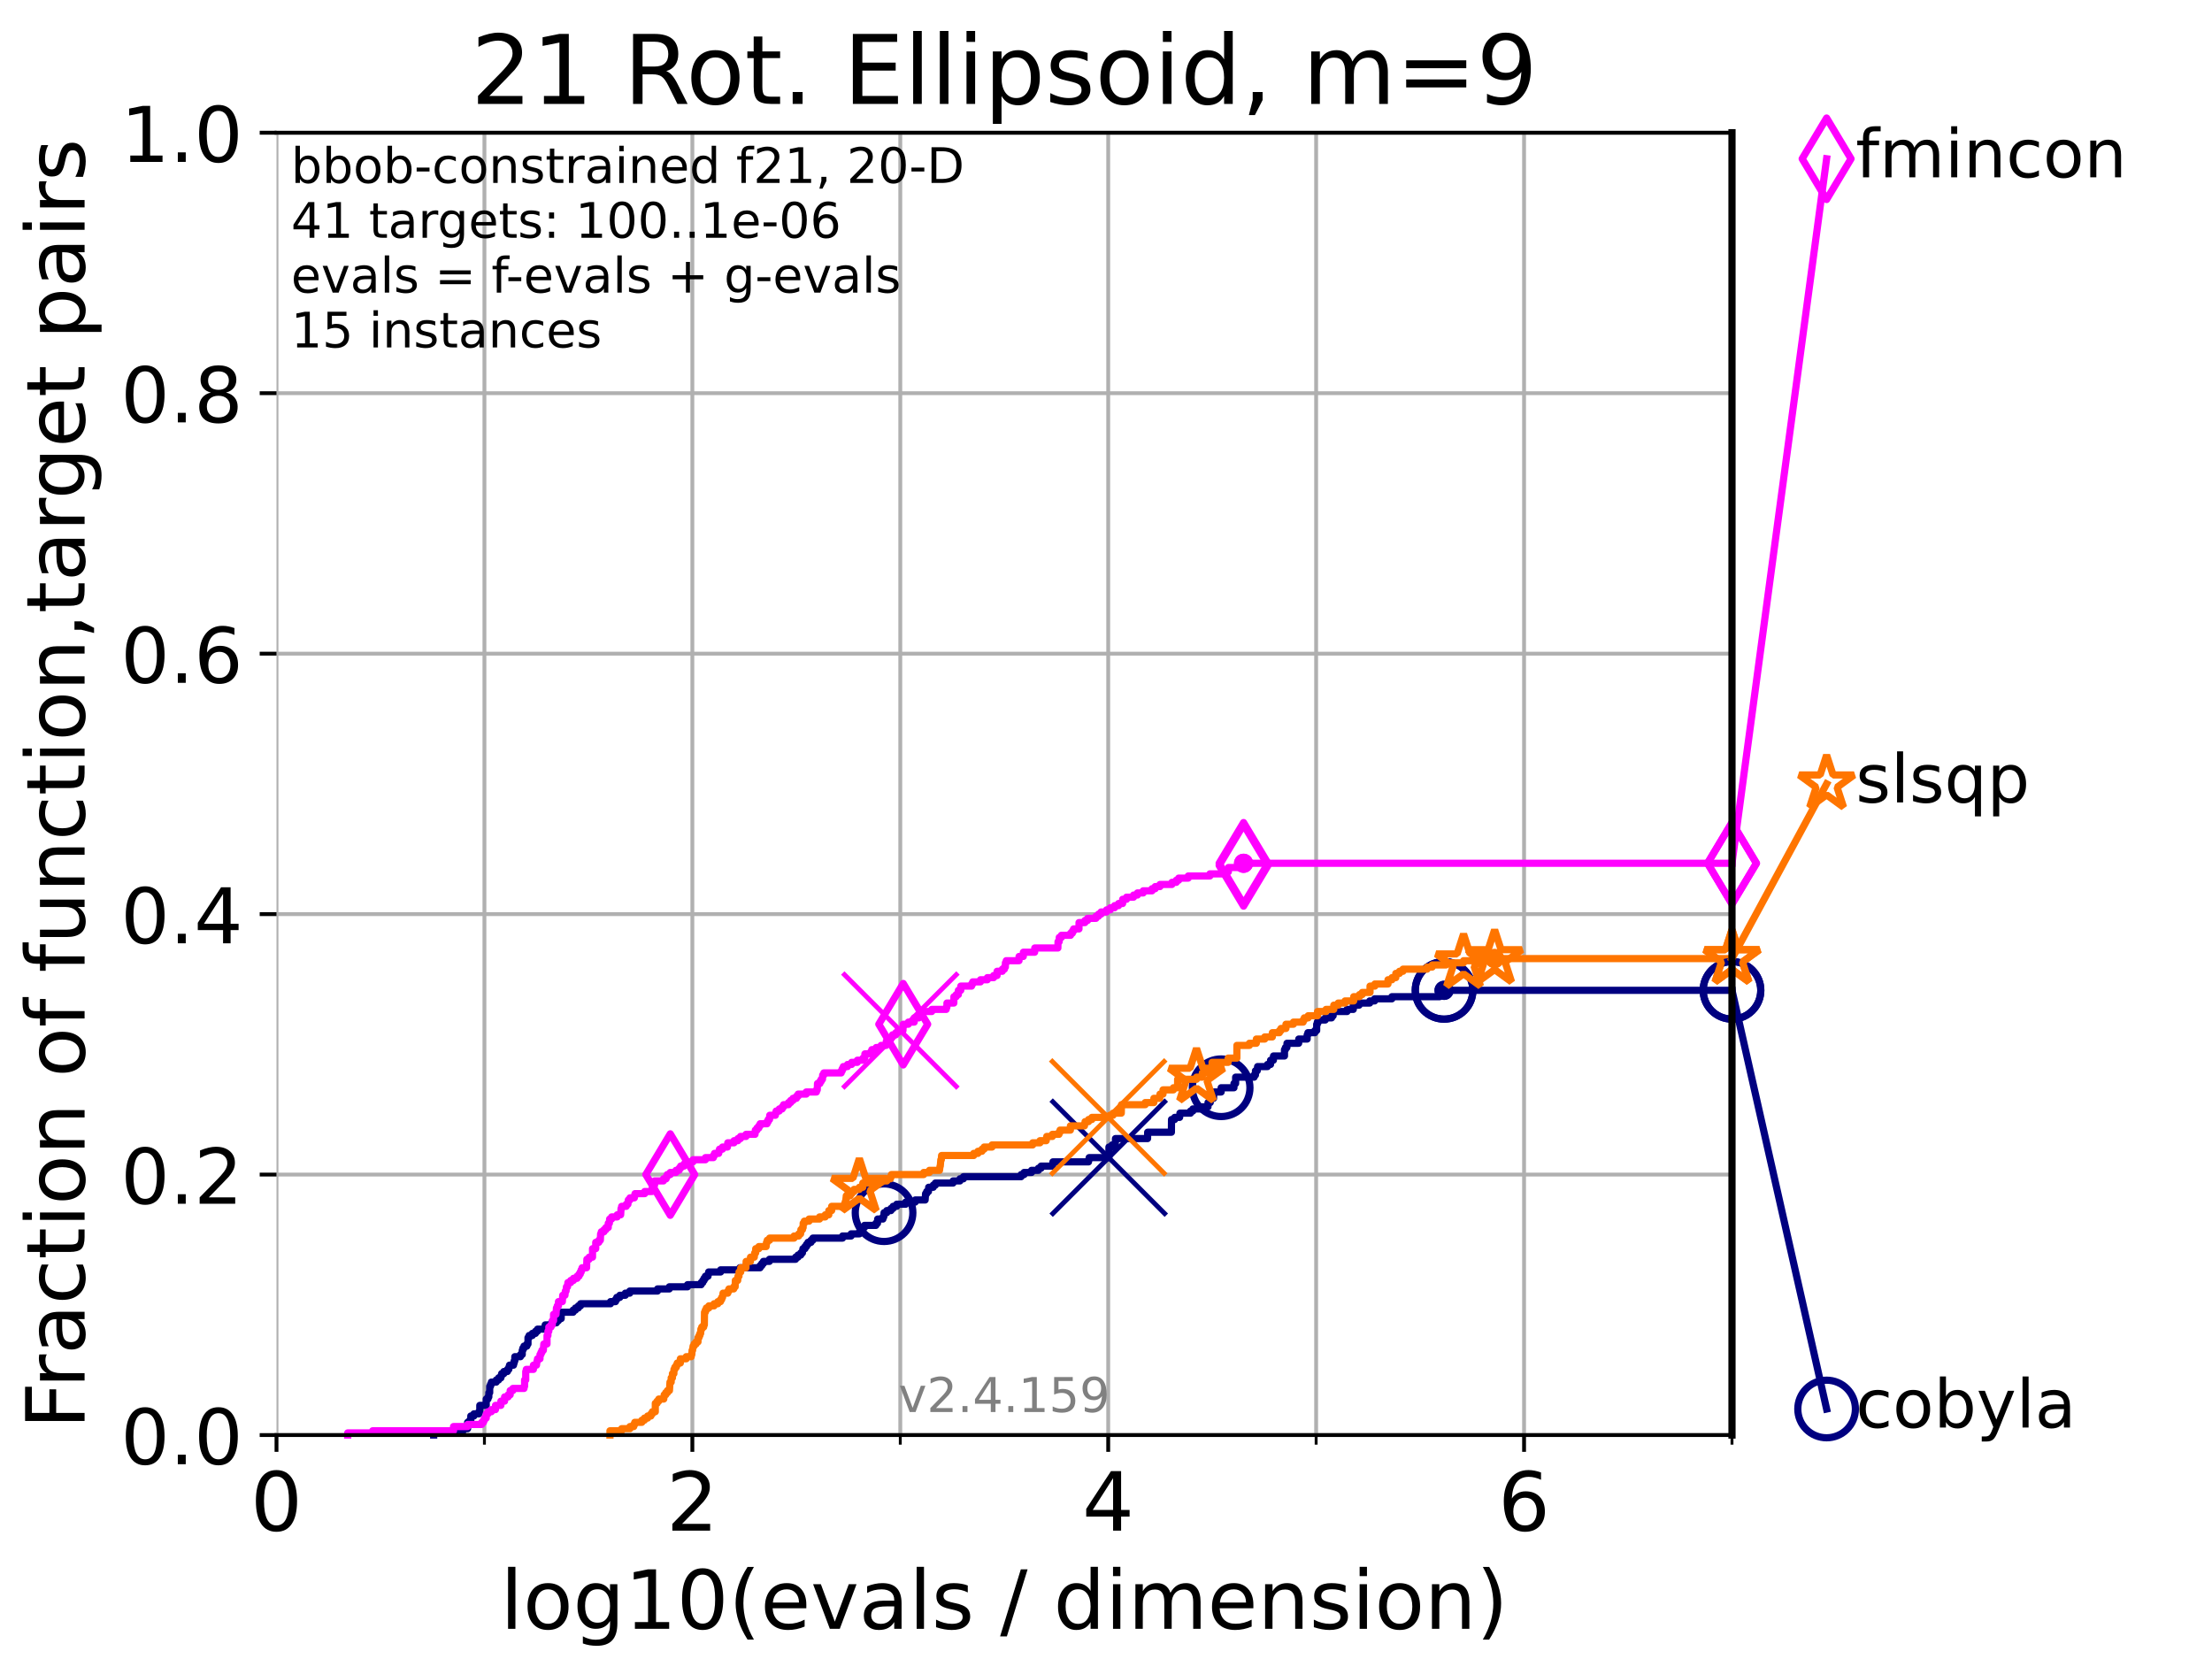 <?xml version="1.0" encoding="utf-8" standalone="no"?>
<!DOCTYPE svg PUBLIC "-//W3C//DTD SVG 1.1//EN"
  "http://www.w3.org/Graphics/SVG/1.1/DTD/svg11.dtd">
<!-- Created with matplotlib (https://matplotlib.org/) -->
<svg height="345.6pt" version="1.1" viewBox="0 0 460.8 345.6" width="460.8pt" xmlns="http://www.w3.org/2000/svg" xmlns:xlink="http://www.w3.org/1999/xlink">
 <defs>
  <style type="text/css">*{stroke-linecap:butt;stroke-linejoin:round;}</style>
 </defs>
 <g id="figure_1">
  <g id="patch_1">
   <path d="M 0 345.6 
L 460.8 345.6 
L 460.8 0 
L 0 0 
z
" style="fill:#ffffff;"/>
  </g>
  <g id="axes_1">
   <g id="patch_2">
    <path d="M 57.6 298.944 
L 360.806 298.944 
L 360.806 27.648 
L 57.6 27.648 
z
" style="fill:#ffffff;"/>
   </g>
   <g id="matplotlib.axis_1">
    <g id="xtick_1">
     <g id="line2d_1">
      <path clip-path="url(#p3683e403f4)" d="M 57.6 298.944 
L 57.6 27.648 
" style="fill:none;stroke:#b0b0b0;stroke-linecap:square;stroke-width:0.8;"/>
     </g>
     <g id="line2d_2">
      <defs>
       <path d="M 0 0 
L 0 3.5 
" id="mba8c0482fa" style="stroke:#000000;stroke-width:0.8;"/>
      </defs>
      <g>
       <use style="stroke:#000000;stroke-width:0.8;" x="57.6" xlink:href="#mba8c0482fa" y="298.944"/>
      </g>
     </g>
     <g id="text_1">
      <!-- 0 -->
      <g transform="translate(52.192 318.861)scale(0.17 -0.17)">
       <defs>
        <path d="M 31.781 66.406 
Q 24.172 66.406 20.328 58.906 
Q 16.5 51.422 16.5 36.375 
Q 16.5 21.391 20.328 13.891 
Q 24.172 6.391 31.781 6.391 
Q 39.453 6.391 43.281 13.891 
Q 47.125 21.391 47.125 36.375 
Q 47.125 51.422 43.281 58.906 
Q 39.453 66.406 31.781 66.406 
z
M 31.781 74.219 
Q 44.047 74.219 50.516 64.516 
Q 56.984 54.828 56.984 36.375 
Q 56.984 17.969 50.516 8.266 
Q 44.047 -1.422 31.781 -1.422 
Q 19.531 -1.422 13.062 8.266 
Q 6.594 17.969 6.594 36.375 
Q 6.594 54.828 13.062 64.516 
Q 19.531 74.219 31.781 74.219 
z
" id="DejaVuSans-48"/>
       </defs>
       <use xlink:href="#DejaVuSans-48"/>
      </g>
     </g>
    </g>
    <g id="xtick_2">
     <g id="line2d_3">
      <path clip-path="url(#p3683e403f4)" d="M 144.23 298.944 
L 144.23 27.648 
" style="fill:none;stroke:#b0b0b0;stroke-linecap:square;stroke-width:0.8;"/>
     </g>
     <g id="line2d_4">
      <g>
       <use style="stroke:#000000;stroke-width:0.8;" x="144.23" xlink:href="#mba8c0482fa" y="298.944"/>
      </g>
     </g>
     <g id="text_2">
      <!-- 2 -->
      <g transform="translate(138.822 318.861)scale(0.17 -0.17)">
       <defs>
        <path d="M 19.188 8.297 
L 53.609 8.297 
L 53.609 0 
L 7.328 0 
L 7.328 8.297 
Q 12.938 14.109 22.625 23.891 
Q 32.328 33.688 34.812 36.531 
Q 39.547 41.844 41.422 45.531 
Q 43.312 49.219 43.312 52.781 
Q 43.312 58.594 39.234 62.25 
Q 35.156 65.922 28.609 65.922 
Q 23.969 65.922 18.812 64.312 
Q 13.672 62.703 7.812 59.422 
L 7.812 69.391 
Q 13.766 71.781 18.938 73 
Q 24.125 74.219 28.422 74.219 
Q 39.75 74.219 46.484 68.547 
Q 53.219 62.891 53.219 53.422 
Q 53.219 48.922 51.531 44.891 
Q 49.859 40.875 45.406 35.406 
Q 44.188 33.984 37.641 27.219 
Q 31.109 20.453 19.188 8.297 
z
" id="DejaVuSans-50"/>
       </defs>
       <use xlink:href="#DejaVuSans-50"/>
      </g>
     </g>
    </g>
    <g id="xtick_3">
     <g id="line2d_5">
      <path clip-path="url(#p3683e403f4)" d="M 230.861 298.944 
L 230.861 27.648 
" style="fill:none;stroke:#b0b0b0;stroke-linecap:square;stroke-width:0.8;"/>
     </g>
     <g id="line2d_6">
      <g>
       <use style="stroke:#000000;stroke-width:0.8;" x="230.861" xlink:href="#mba8c0482fa" y="298.944"/>
      </g>
     </g>
     <g id="text_3">
      <!-- 4 -->
      <g transform="translate(225.453 318.861)scale(0.17 -0.17)">
       <defs>
        <path d="M 37.797 64.312 
L 12.891 25.391 
L 37.797 25.391 
z
M 35.203 72.906 
L 47.609 72.906 
L 47.609 25.391 
L 58.016 25.391 
L 58.016 17.188 
L 47.609 17.188 
L 47.609 0 
L 37.797 0 
L 37.797 17.188 
L 4.891 17.188 
L 4.891 26.703 
z
" id="DejaVuSans-52"/>
       </defs>
       <use xlink:href="#DejaVuSans-52"/>
      </g>
     </g>
    </g>
    <g id="xtick_4">
     <g id="line2d_7">
      <path clip-path="url(#p3683e403f4)" d="M 317.491 298.944 
L 317.491 27.648 
" style="fill:none;stroke:#b0b0b0;stroke-linecap:square;stroke-width:0.8;"/>
     </g>
     <g id="line2d_8">
      <g>
       <use style="stroke:#000000;stroke-width:0.8;" x="317.491" xlink:href="#mba8c0482fa" y="298.944"/>
      </g>
     </g>
     <g id="text_4">
      <!-- 6 -->
      <g transform="translate(312.083 318.861)scale(0.17 -0.17)">
       <defs>
        <path d="M 33.016 40.375 
Q 26.375 40.375 22.484 35.828 
Q 18.609 31.297 18.609 23.391 
Q 18.609 15.531 22.484 10.953 
Q 26.375 6.391 33.016 6.391 
Q 39.656 6.391 43.531 10.953 
Q 47.406 15.531 47.406 23.391 
Q 47.406 31.297 43.531 35.828 
Q 39.656 40.375 33.016 40.375 
z
M 52.594 71.297 
L 52.594 62.312 
Q 48.875 64.062 45.094 64.984 
Q 41.312 65.922 37.594 65.922 
Q 27.828 65.922 22.672 59.328 
Q 17.531 52.734 16.797 39.406 
Q 19.672 43.656 24.016 45.922 
Q 28.375 48.188 33.594 48.188 
Q 44.578 48.188 50.953 41.516 
Q 57.328 34.859 57.328 23.391 
Q 57.328 12.156 50.688 5.359 
Q 44.047 -1.422 33.016 -1.422 
Q 20.359 -1.422 13.672 8.266 
Q 6.984 17.969 6.984 36.375 
Q 6.984 53.656 15.188 63.938 
Q 23.391 74.219 37.203 74.219 
Q 40.922 74.219 44.703 73.484 
Q 48.484 72.75 52.594 71.297 
z
" id="DejaVuSans-54"/>
       </defs>
       <use xlink:href="#DejaVuSans-54"/>
      </g>
     </g>
    </g>
    <g id="xtick_5">
     <g id="line2d_9">
      <path clip-path="url(#p3683e403f4)" d="M 100.915 298.944 
L 100.915 27.648 
" style="fill:none;stroke:#b0b0b0;stroke-linecap:square;stroke-width:0.8;"/>
     </g>
     <g id="line2d_10">
      <defs>
       <path d="M 0 0 
L 0 2 
" id="m2ad336ee69" style="stroke:#000000;stroke-width:0.6;"/>
      </defs>
      <g>
       <use style="stroke:#000000;stroke-width:0.6;" x="100.915" xlink:href="#m2ad336ee69" y="298.944"/>
      </g>
     </g>
    </g>
    <g id="xtick_6">
     <g id="line2d_11">
      <path clip-path="url(#p3683e403f4)" d="M 187.546 298.944 
L 187.546 27.648 
" style="fill:none;stroke:#b0b0b0;stroke-linecap:square;stroke-width:0.8;"/>
     </g>
     <g id="line2d_12">
      <g>
       <use style="stroke:#000000;stroke-width:0.6;" x="187.546" xlink:href="#m2ad336ee69" y="298.944"/>
      </g>
     </g>
    </g>
    <g id="xtick_7">
     <g id="line2d_13">
      <path clip-path="url(#p3683e403f4)" d="M 274.176 298.944 
L 274.176 27.648 
" style="fill:none;stroke:#b0b0b0;stroke-linecap:square;stroke-width:0.8;"/>
     </g>
     <g id="line2d_14">
      <g>
       <use style="stroke:#000000;stroke-width:0.6;" x="274.176" xlink:href="#m2ad336ee69" y="298.944"/>
      </g>
     </g>
    </g>
    <g id="xtick_8">
     <g id="line2d_15">
      <path clip-path="url(#p3683e403f4)" d="M 360.806 298.944 
L 360.806 27.648 
" style="fill:none;stroke:#b0b0b0;stroke-linecap:square;stroke-width:0.8;"/>
     </g>
     <g id="line2d_16">
      <g>
       <use style="stroke:#000000;stroke-width:0.6;" x="360.806" xlink:href="#m2ad336ee69" y="298.944"/>
      </g>
     </g>
    </g>
    <g id="text_5">
     <!-- log10(evals / dimension) -->
     <g transform="translate(104.239 339.314)scale(0.17 -0.17)">
      <defs>
       <path d="M 9.422 75.984 
L 18.406 75.984 
L 18.406 0 
L 9.422 0 
z
" id="DejaVuSans-108"/>
       <path d="M 30.609 48.391 
Q 23.391 48.391 19.188 42.75 
Q 14.984 37.109 14.984 27.297 
Q 14.984 17.484 19.156 11.844 
Q 23.344 6.203 30.609 6.203 
Q 37.797 6.203 41.984 11.859 
Q 46.188 17.531 46.188 27.297 
Q 46.188 37.016 41.984 42.703 
Q 37.797 48.391 30.609 48.391 
z
M 30.609 56 
Q 42.328 56 49.016 48.375 
Q 55.719 40.766 55.719 27.297 
Q 55.719 13.875 49.016 6.219 
Q 42.328 -1.422 30.609 -1.422 
Q 18.844 -1.422 12.172 6.219 
Q 5.516 13.875 5.516 27.297 
Q 5.516 40.766 12.172 48.375 
Q 18.844 56 30.609 56 
z
" id="DejaVuSans-111"/>
       <path d="M 45.406 27.984 
Q 45.406 37.75 41.375 43.109 
Q 37.359 48.484 30.078 48.484 
Q 22.859 48.484 18.828 43.109 
Q 14.797 37.75 14.797 27.984 
Q 14.797 18.266 18.828 12.891 
Q 22.859 7.516 30.078 7.516 
Q 37.359 7.516 41.375 12.891 
Q 45.406 18.266 45.406 27.984 
z
M 54.391 6.781 
Q 54.391 -7.172 48.188 -13.984 
Q 42 -20.797 29.203 -20.797 
Q 24.469 -20.797 20.266 -20.094 
Q 16.062 -19.391 12.109 -17.922 
L 12.109 -9.188 
Q 16.062 -11.328 19.922 -12.344 
Q 23.781 -13.375 27.781 -13.375 
Q 36.625 -13.375 41.016 -8.766 
Q 45.406 -4.156 45.406 5.172 
L 45.406 9.625 
Q 42.625 4.781 38.281 2.391 
Q 33.938 0 27.875 0 
Q 17.828 0 11.672 7.656 
Q 5.516 15.328 5.516 27.984 
Q 5.516 40.672 11.672 48.328 
Q 17.828 56 27.875 56 
Q 33.938 56 38.281 53.609 
Q 42.625 51.219 45.406 46.391 
L 45.406 54.688 
L 54.391 54.688 
z
" id="DejaVuSans-103"/>
       <path d="M 12.406 8.297 
L 28.516 8.297 
L 28.516 63.922 
L 10.984 60.406 
L 10.984 69.391 
L 28.422 72.906 
L 38.281 72.906 
L 38.281 8.297 
L 54.391 8.297 
L 54.391 0 
L 12.406 0 
z
" id="DejaVuSans-49"/>
       <path d="M 31 75.875 
Q 24.469 64.656 21.281 53.656 
Q 18.109 42.672 18.109 31.391 
Q 18.109 20.125 21.312 9.062 
Q 24.516 -2 31 -13.188 
L 23.188 -13.188 
Q 15.875 -1.703 12.234 9.375 
Q 8.594 20.453 8.594 31.391 
Q 8.594 42.281 12.203 53.312 
Q 15.828 64.359 23.188 75.875 
z
" id="DejaVuSans-40"/>
       <path d="M 56.203 29.594 
L 56.203 25.203 
L 14.891 25.203 
Q 15.484 15.922 20.484 11.062 
Q 25.484 6.203 34.422 6.203 
Q 39.594 6.203 44.453 7.469 
Q 49.312 8.734 54.109 11.281 
L 54.109 2.781 
Q 49.266 0.734 44.188 -0.344 
Q 39.109 -1.422 33.891 -1.422 
Q 20.797 -1.422 13.156 6.188 
Q 5.516 13.812 5.516 26.812 
Q 5.516 40.234 12.766 48.109 
Q 20.016 56 32.328 56 
Q 43.359 56 49.781 48.891 
Q 56.203 41.797 56.203 29.594 
z
M 47.219 32.234 
Q 47.125 39.594 43.094 43.984 
Q 39.062 48.391 32.422 48.391 
Q 24.906 48.391 20.391 44.141 
Q 15.875 39.891 15.188 32.172 
z
" id="DejaVuSans-101"/>
       <path d="M 2.984 54.688 
L 12.5 54.688 
L 29.594 8.797 
L 46.688 54.688 
L 56.203 54.688 
L 35.688 0 
L 23.484 0 
z
" id="DejaVuSans-118"/>
       <path d="M 34.281 27.484 
Q 23.391 27.484 19.188 25 
Q 14.984 22.516 14.984 16.5 
Q 14.984 11.719 18.141 8.906 
Q 21.297 6.109 26.703 6.109 
Q 34.188 6.109 38.703 11.406 
Q 43.219 16.703 43.219 25.484 
L 43.219 27.484 
z
M 52.203 31.203 
L 52.203 0 
L 43.219 0 
L 43.219 8.297 
Q 40.141 3.328 35.547 0.953 
Q 30.953 -1.422 24.312 -1.422 
Q 15.922 -1.422 10.953 3.297 
Q 6 8.016 6 15.922 
Q 6 25.141 12.172 29.828 
Q 18.359 34.516 30.609 34.516 
L 43.219 34.516 
L 43.219 35.406 
Q 43.219 41.609 39.141 45 
Q 35.062 48.391 27.688 48.391 
Q 23 48.391 18.547 47.266 
Q 14.109 46.141 10.016 43.891 
L 10.016 52.203 
Q 14.938 54.109 19.578 55.047 
Q 24.219 56 28.609 56 
Q 40.484 56 46.344 49.844 
Q 52.203 43.703 52.203 31.203 
z
" id="DejaVuSans-97"/>
       <path d="M 44.281 53.078 
L 44.281 44.578 
Q 40.484 46.531 36.375 47.5 
Q 32.281 48.484 27.875 48.484 
Q 21.188 48.484 17.844 46.438 
Q 14.5 44.391 14.5 40.281 
Q 14.5 37.156 16.891 35.375 
Q 19.281 33.594 26.516 31.984 
L 29.594 31.297 
Q 39.156 29.25 43.188 25.516 
Q 47.219 21.781 47.219 15.094 
Q 47.219 7.469 41.188 3.016 
Q 35.156 -1.422 24.609 -1.422 
Q 20.219 -1.422 15.453 -0.562 
Q 10.688 0.297 5.422 2 
L 5.422 11.281 
Q 10.406 8.688 15.234 7.391 
Q 20.062 6.109 24.812 6.109 
Q 31.156 6.109 34.562 8.281 
Q 37.984 10.453 37.984 14.406 
Q 37.984 18.062 35.516 20.016 
Q 33.062 21.969 24.703 23.781 
L 21.578 24.516 
Q 13.234 26.266 9.516 29.906 
Q 5.812 33.547 5.812 39.891 
Q 5.812 47.609 11.281 51.797 
Q 16.75 56 26.812 56 
Q 31.781 56 36.172 55.266 
Q 40.578 54.547 44.281 53.078 
z
" id="DejaVuSans-115"/>
       <path id="DejaVuSans-32"/>
       <path d="M 25.391 72.906 
L 33.688 72.906 
L 8.297 -9.281 
L 0 -9.281 
z
" id="DejaVuSans-47"/>
       <path d="M 45.406 46.391 
L 45.406 75.984 
L 54.391 75.984 
L 54.391 0 
L 45.406 0 
L 45.406 8.203 
Q 42.578 3.328 38.25 0.953 
Q 33.938 -1.422 27.875 -1.422 
Q 17.969 -1.422 11.734 6.484 
Q 5.516 14.406 5.516 27.297 
Q 5.516 40.188 11.734 48.094 
Q 17.969 56 27.875 56 
Q 33.938 56 38.25 53.625 
Q 42.578 51.266 45.406 46.391 
z
M 14.797 27.297 
Q 14.797 17.391 18.875 11.75 
Q 22.953 6.109 30.078 6.109 
Q 37.203 6.109 41.297 11.75 
Q 45.406 17.391 45.406 27.297 
Q 45.406 37.203 41.297 42.844 
Q 37.203 48.484 30.078 48.484 
Q 22.953 48.484 18.875 42.844 
Q 14.797 37.203 14.797 27.297 
z
" id="DejaVuSans-100"/>
       <path d="M 9.422 54.688 
L 18.406 54.688 
L 18.406 0 
L 9.422 0 
z
M 9.422 75.984 
L 18.406 75.984 
L 18.406 64.594 
L 9.422 64.594 
z
" id="DejaVuSans-105"/>
       <path d="M 52 44.188 
Q 55.375 50.25 60.062 53.125 
Q 64.75 56 71.094 56 
Q 79.641 56 84.281 50.016 
Q 88.922 44.047 88.922 33.016 
L 88.922 0 
L 79.891 0 
L 79.891 32.719 
Q 79.891 40.578 77.094 44.375 
Q 74.312 48.188 68.609 48.188 
Q 61.625 48.188 57.562 43.547 
Q 53.516 38.922 53.516 30.906 
L 53.516 0 
L 44.484 0 
L 44.484 32.719 
Q 44.484 40.625 41.703 44.406 
Q 38.922 48.188 33.109 48.188 
Q 26.219 48.188 22.156 43.531 
Q 18.109 38.875 18.109 30.906 
L 18.109 0 
L 9.078 0 
L 9.078 54.688 
L 18.109 54.688 
L 18.109 46.188 
Q 21.188 51.219 25.484 53.609 
Q 29.781 56 35.688 56 
Q 41.656 56 45.828 52.969 
Q 50 49.953 52 44.188 
z
" id="DejaVuSans-109"/>
       <path d="M 54.891 33.016 
L 54.891 0 
L 45.906 0 
L 45.906 32.719 
Q 45.906 40.484 42.875 44.328 
Q 39.844 48.188 33.797 48.188 
Q 26.516 48.188 22.312 43.547 
Q 18.109 38.922 18.109 30.906 
L 18.109 0 
L 9.078 0 
L 9.078 54.688 
L 18.109 54.688 
L 18.109 46.188 
Q 21.344 51.125 25.703 53.562 
Q 30.078 56 35.797 56 
Q 45.219 56 50.047 50.172 
Q 54.891 44.344 54.891 33.016 
z
" id="DejaVuSans-110"/>
       <path d="M 8.016 75.875 
L 15.828 75.875 
Q 23.141 64.359 26.781 53.312 
Q 30.422 42.281 30.422 31.391 
Q 30.422 20.453 26.781 9.375 
Q 23.141 -1.703 15.828 -13.188 
L 8.016 -13.188 
Q 14.5 -2 17.703 9.062 
Q 20.906 20.125 20.906 31.391 
Q 20.906 42.672 17.703 53.656 
Q 14.5 64.656 8.016 75.875 
z
" id="DejaVuSans-41"/>
      </defs>
      <use xlink:href="#DejaVuSans-108"/>
      <use x="27.783" xlink:href="#DejaVuSans-111"/>
      <use x="88.965" xlink:href="#DejaVuSans-103"/>
      <use x="152.441" xlink:href="#DejaVuSans-49"/>
      <use x="216.064" xlink:href="#DejaVuSans-48"/>
      <use x="279.688" xlink:href="#DejaVuSans-40"/>
      <use x="318.701" xlink:href="#DejaVuSans-101"/>
      <use x="380.225" xlink:href="#DejaVuSans-118"/>
      <use x="439.404" xlink:href="#DejaVuSans-97"/>
      <use x="500.684" xlink:href="#DejaVuSans-108"/>
      <use x="528.467" xlink:href="#DejaVuSans-115"/>
      <use x="580.566" xlink:href="#DejaVuSans-32"/>
      <use x="612.354" xlink:href="#DejaVuSans-47"/>
      <use x="646.045" xlink:href="#DejaVuSans-32"/>
      <use x="677.832" xlink:href="#DejaVuSans-100"/>
      <use x="741.309" xlink:href="#DejaVuSans-105"/>
      <use x="769.092" xlink:href="#DejaVuSans-109"/>
      <use x="866.504" xlink:href="#DejaVuSans-101"/>
      <use x="928.027" xlink:href="#DejaVuSans-110"/>
      <use x="991.406" xlink:href="#DejaVuSans-115"/>
      <use x="1043.506" xlink:href="#DejaVuSans-105"/>
      <use x="1071.289" xlink:href="#DejaVuSans-111"/>
      <use x="1132.471" xlink:href="#DejaVuSans-110"/>
      <use x="1195.85" xlink:href="#DejaVuSans-41"/>
     </g>
    </g>
   </g>
   <g id="matplotlib.axis_2">
    <g id="ytick_1">
     <g id="line2d_17">
      <path clip-path="url(#p3683e403f4)" d="M 57.6 298.944 
L 360.806 298.944 
" style="fill:none;stroke:#b0b0b0;stroke-linecap:square;stroke-width:0.8;"/>
     </g>
     <g id="line2d_18">
      <defs>
       <path d="M 0 0 
L -3.5 0 
" id="m5341386352" style="stroke:#000000;stroke-width:0.8;"/>
      </defs>
      <g>
       <use style="stroke:#000000;stroke-width:0.8;" x="57.6" xlink:href="#m5341386352" y="298.944"/>
      </g>
     </g>
     <g id="text_6">
      <!-- 0.0 -->
      <g transform="translate(25.155 305.023)scale(0.16 -0.16)">
       <defs>
        <path d="M 10.688 12.406 
L 21 12.406 
L 21 0 
L 10.688 0 
z
" id="DejaVuSans-46"/>
       </defs>
       <use xlink:href="#DejaVuSans-48"/>
       <use x="63.623" xlink:href="#DejaVuSans-46"/>
       <use x="95.41" xlink:href="#DejaVuSans-48"/>
      </g>
     </g>
    </g>
    <g id="ytick_2">
     <g id="line2d_19">
      <path clip-path="url(#p3683e403f4)" d="M 57.6 244.685 
L 360.806 244.685 
" style="fill:none;stroke:#b0b0b0;stroke-linecap:square;stroke-width:0.8;"/>
     </g>
     <g id="line2d_20">
      <g>
       <use style="stroke:#000000;stroke-width:0.8;" x="57.6" xlink:href="#m5341386352" y="244.685"/>
      </g>
     </g>
     <g id="text_7">
      <!-- 0.2 -->
      <g transform="translate(25.155 250.764)scale(0.16 -0.16)">
       <use xlink:href="#DejaVuSans-48"/>
       <use x="63.623" xlink:href="#DejaVuSans-46"/>
       <use x="95.41" xlink:href="#DejaVuSans-50"/>
      </g>
     </g>
    </g>
    <g id="ytick_3">
     <g id="line2d_21">
      <path clip-path="url(#p3683e403f4)" d="M 57.6 190.426 
L 360.806 190.426 
" style="fill:none;stroke:#b0b0b0;stroke-linecap:square;stroke-width:0.8;"/>
     </g>
     <g id="line2d_22">
      <g>
       <use style="stroke:#000000;stroke-width:0.8;" x="57.6" xlink:href="#m5341386352" y="190.426"/>
      </g>
     </g>
     <g id="text_8">
      <!-- 0.4 -->
      <g transform="translate(25.155 196.504)scale(0.16 -0.16)">
       <use xlink:href="#DejaVuSans-48"/>
       <use x="63.623" xlink:href="#DejaVuSans-46"/>
       <use x="95.41" xlink:href="#DejaVuSans-52"/>
      </g>
     </g>
    </g>
    <g id="ytick_4">
     <g id="line2d_23">
      <path clip-path="url(#p3683e403f4)" d="M 57.6 136.166 
L 360.806 136.166 
" style="fill:none;stroke:#b0b0b0;stroke-linecap:square;stroke-width:0.8;"/>
     </g>
     <g id="line2d_24">
      <g>
       <use style="stroke:#000000;stroke-width:0.8;" x="57.6" xlink:href="#m5341386352" y="136.166"/>
      </g>
     </g>
     <g id="text_9">
      <!-- 0.6 -->
      <g transform="translate(25.155 142.245)scale(0.16 -0.16)">
       <use xlink:href="#DejaVuSans-48"/>
       <use x="63.623" xlink:href="#DejaVuSans-46"/>
       <use x="95.41" xlink:href="#DejaVuSans-54"/>
      </g>
     </g>
    </g>
    <g id="ytick_5">
     <g id="line2d_25">
      <path clip-path="url(#p3683e403f4)" d="M 57.6 81.907 
L 360.806 81.907 
" style="fill:none;stroke:#b0b0b0;stroke-linecap:square;stroke-width:0.8;"/>
     </g>
     <g id="line2d_26">
      <g>
       <use style="stroke:#000000;stroke-width:0.8;" x="57.6" xlink:href="#m5341386352" y="81.907"/>
      </g>
     </g>
     <g id="text_10">
      <!-- 0.8 -->
      <g transform="translate(25.155 87.986)scale(0.16 -0.16)">
       <defs>
        <path d="M 31.781 34.625 
Q 24.75 34.625 20.719 30.859 
Q 16.703 27.094 16.703 20.516 
Q 16.703 13.922 20.719 10.156 
Q 24.75 6.391 31.781 6.391 
Q 38.812 6.391 42.859 10.172 
Q 46.922 13.969 46.922 20.516 
Q 46.922 27.094 42.891 30.859 
Q 38.875 34.625 31.781 34.625 
z
M 21.922 38.812 
Q 15.578 40.375 12.031 44.719 
Q 8.5 49.078 8.5 55.328 
Q 8.5 64.062 14.719 69.141 
Q 20.953 74.219 31.781 74.219 
Q 42.672 74.219 48.875 69.141 
Q 55.078 64.062 55.078 55.328 
Q 55.078 49.078 51.531 44.719 
Q 48 40.375 41.703 38.812 
Q 48.828 37.156 52.797 32.312 
Q 56.781 27.484 56.781 20.516 
Q 56.781 9.906 50.312 4.234 
Q 43.844 -1.422 31.781 -1.422 
Q 19.734 -1.422 13.25 4.234 
Q 6.781 9.906 6.781 20.516 
Q 6.781 27.484 10.781 32.312 
Q 14.797 37.156 21.922 38.812 
z
M 18.312 54.391 
Q 18.312 48.734 21.844 45.562 
Q 25.391 42.391 31.781 42.391 
Q 38.141 42.391 41.719 45.562 
Q 45.312 48.734 45.312 54.391 
Q 45.312 60.062 41.719 63.234 
Q 38.141 66.406 31.781 66.406 
Q 25.391 66.406 21.844 63.234 
Q 18.312 60.062 18.312 54.391 
z
" id="DejaVuSans-56"/>
       </defs>
       <use xlink:href="#DejaVuSans-48"/>
       <use x="63.623" xlink:href="#DejaVuSans-46"/>
       <use x="95.41" xlink:href="#DejaVuSans-56"/>
      </g>
     </g>
    </g>
    <g id="ytick_6">
     <g id="line2d_27">
      <path clip-path="url(#p3683e403f4)" d="M 57.6 27.648 
L 360.806 27.648 
" style="fill:none;stroke:#b0b0b0;stroke-linecap:square;stroke-width:0.8;"/>
     </g>
     <g id="line2d_28">
      <g>
       <use style="stroke:#000000;stroke-width:0.8;" x="57.6" xlink:href="#m5341386352" y="27.648"/>
      </g>
     </g>
     <g id="text_11">
      <!-- 1.0 -->
      <g transform="translate(25.155 33.727)scale(0.16 -0.16)">
       <use xlink:href="#DejaVuSans-49"/>
       <use x="63.623" xlink:href="#DejaVuSans-46"/>
       <use x="95.41" xlink:href="#DejaVuSans-48"/>
      </g>
     </g>
    </g>
    <g id="text_12">
     <!-- Fraction of function,target pairs -->
     <g transform="translate(17.62 297.681)rotate(-90)scale(0.17 -0.17)">
      <defs>
       <path d="M 9.812 72.906 
L 51.703 72.906 
L 51.703 64.594 
L 19.672 64.594 
L 19.672 43.109 
L 48.578 43.109 
L 48.578 34.812 
L 19.672 34.812 
L 19.672 0 
L 9.812 0 
z
" id="DejaVuSans-70"/>
       <path d="M 41.109 46.297 
Q 39.594 47.172 37.812 47.578 
Q 36.031 48 33.891 48 
Q 26.266 48 22.188 43.047 
Q 18.109 38.094 18.109 28.812 
L 18.109 0 
L 9.078 0 
L 9.078 54.688 
L 18.109 54.688 
L 18.109 46.188 
Q 20.953 51.172 25.484 53.578 
Q 30.031 56 36.531 56 
Q 37.453 56 38.578 55.875 
Q 39.703 55.766 41.062 55.516 
z
" id="DejaVuSans-114"/>
       <path d="M 48.781 52.594 
L 48.781 44.188 
Q 44.969 46.297 41.141 47.344 
Q 37.312 48.391 33.406 48.391 
Q 24.656 48.391 19.812 42.844 
Q 14.984 37.312 14.984 27.297 
Q 14.984 17.281 19.812 11.734 
Q 24.656 6.203 33.406 6.203 
Q 37.312 6.203 41.141 7.25 
Q 44.969 8.297 48.781 10.406 
L 48.781 2.094 
Q 45.016 0.344 40.984 -0.531 
Q 36.969 -1.422 32.422 -1.422 
Q 20.062 -1.422 12.781 6.344 
Q 5.516 14.109 5.516 27.297 
Q 5.516 40.672 12.859 48.328 
Q 20.219 56 33.016 56 
Q 37.156 56 41.109 55.141 
Q 45.062 54.297 48.781 52.594 
z
" id="DejaVuSans-99"/>
       <path d="M 18.312 70.219 
L 18.312 54.688 
L 36.812 54.688 
L 36.812 47.703 
L 18.312 47.703 
L 18.312 18.016 
Q 18.312 11.328 20.141 9.422 
Q 21.969 7.516 27.594 7.516 
L 36.812 7.516 
L 36.812 0 
L 27.594 0 
Q 17.188 0 13.234 3.875 
Q 9.281 7.766 9.281 18.016 
L 9.281 47.703 
L 2.688 47.703 
L 2.688 54.688 
L 9.281 54.688 
L 9.281 70.219 
z
" id="DejaVuSans-116"/>
       <path d="M 37.109 75.984 
L 37.109 68.5 
L 28.516 68.5 
Q 23.688 68.5 21.797 66.547 
Q 19.922 64.594 19.922 59.516 
L 19.922 54.688 
L 34.719 54.688 
L 34.719 47.703 
L 19.922 47.703 
L 19.922 0 
L 10.891 0 
L 10.891 47.703 
L 2.297 47.703 
L 2.297 54.688 
L 10.891 54.688 
L 10.891 58.5 
Q 10.891 67.625 15.141 71.797 
Q 19.391 75.984 28.609 75.984 
z
" id="DejaVuSans-102"/>
       <path d="M 8.5 21.578 
L 8.5 54.688 
L 17.484 54.688 
L 17.484 21.922 
Q 17.484 14.156 20.5 10.266 
Q 23.531 6.391 29.594 6.391 
Q 36.859 6.391 41.078 11.031 
Q 45.312 15.672 45.312 23.688 
L 45.312 54.688 
L 54.297 54.688 
L 54.297 0 
L 45.312 0 
L 45.312 8.406 
Q 42.047 3.422 37.719 1 
Q 33.406 -1.422 27.688 -1.422 
Q 18.266 -1.422 13.375 4.438 
Q 8.5 10.297 8.5 21.578 
z
M 31.109 56 
z
" id="DejaVuSans-117"/>
       <path d="M 11.719 12.406 
L 22.016 12.406 
L 22.016 4 
L 14.016 -11.625 
L 7.719 -11.625 
L 11.719 4 
z
" id="DejaVuSans-44"/>
       <path d="M 18.109 8.203 
L 18.109 -20.797 
L 9.078 -20.797 
L 9.078 54.688 
L 18.109 54.688 
L 18.109 46.391 
Q 20.953 51.266 25.266 53.625 
Q 29.594 56 35.594 56 
Q 45.562 56 51.781 48.094 
Q 58.016 40.188 58.016 27.297 
Q 58.016 14.406 51.781 6.484 
Q 45.562 -1.422 35.594 -1.422 
Q 29.594 -1.422 25.266 0.953 
Q 20.953 3.328 18.109 8.203 
z
M 48.688 27.297 
Q 48.688 37.203 44.609 42.844 
Q 40.531 48.484 33.406 48.484 
Q 26.266 48.484 22.188 42.844 
Q 18.109 37.203 18.109 27.297 
Q 18.109 17.391 22.188 11.75 
Q 26.266 6.109 33.406 6.109 
Q 40.531 6.109 44.609 11.75 
Q 48.688 17.391 48.688 27.297 
z
" id="DejaVuSans-112"/>
      </defs>
      <use xlink:href="#DejaVuSans-70"/>
      <use x="50.27" xlink:href="#DejaVuSans-114"/>
      <use x="91.383" xlink:href="#DejaVuSans-97"/>
      <use x="152.662" xlink:href="#DejaVuSans-99"/>
      <use x="207.643" xlink:href="#DejaVuSans-116"/>
      <use x="246.852" xlink:href="#DejaVuSans-105"/>
      <use x="274.635" xlink:href="#DejaVuSans-111"/>
      <use x="335.816" xlink:href="#DejaVuSans-110"/>
      <use x="399.195" xlink:href="#DejaVuSans-32"/>
      <use x="430.982" xlink:href="#DejaVuSans-111"/>
      <use x="492.164" xlink:href="#DejaVuSans-102"/>
      <use x="527.369" xlink:href="#DejaVuSans-32"/>
      <use x="559.156" xlink:href="#DejaVuSans-102"/>
      <use x="594.361" xlink:href="#DejaVuSans-117"/>
      <use x="657.74" xlink:href="#DejaVuSans-110"/>
      <use x="721.119" xlink:href="#DejaVuSans-99"/>
      <use x="776.1" xlink:href="#DejaVuSans-116"/>
      <use x="815.309" xlink:href="#DejaVuSans-105"/>
      <use x="843.092" xlink:href="#DejaVuSans-111"/>
      <use x="904.273" xlink:href="#DejaVuSans-110"/>
      <use x="967.652" xlink:href="#DejaVuSans-44"/>
      <use x="999.439" xlink:href="#DejaVuSans-116"/>
      <use x="1038.648" xlink:href="#DejaVuSans-97"/>
      <use x="1099.928" xlink:href="#DejaVuSans-114"/>
      <use x="1139.291" xlink:href="#DejaVuSans-103"/>
      <use x="1202.768" xlink:href="#DejaVuSans-101"/>
      <use x="1264.291" xlink:href="#DejaVuSans-116"/>
      <use x="1303.5" xlink:href="#DejaVuSans-32"/>
      <use x="1335.287" xlink:href="#DejaVuSans-112"/>
      <use x="1398.764" xlink:href="#DejaVuSans-97"/>
      <use x="1460.043" xlink:href="#DejaVuSans-105"/>
      <use x="1487.826" xlink:href="#DejaVuSans-114"/>
      <use x="1528.939" xlink:href="#DejaVuSans-115"/>
     </g>
    </g>
   </g>
   <g id="line2d_29">
    <defs>
     <path d="M 0 1.5 
C 0.398 1.5 0.779 1.342 1.061 1.061 
C 1.342 0.779 1.5 0.398 1.5 0 
C 1.5 -0.398 1.342 -0.779 1.061 -1.061 
C 0.779 -1.342 0.398 -1.5 0 -1.5 
C -0.398 -1.5 -0.779 -1.342 -1.061 -1.061 
C -1.342 -0.779 -1.5 -0.398 -1.5 0 
C -1.5 0.398 -1.342 0.779 -1.061 1.061 
C -0.779 1.342 -0.398 1.5 0 1.5 
z
" id="mf008635ea3" style="stroke:#000080;"/>
    </defs>
    <g>
     <use style="fill:#000080;stroke:#000080;" x="300.827" xlink:href="#mf008635ea3" y="206.306"/>
     <use style="fill:#000080;stroke:#000080;" x="300.827" xlink:href="#mf008635ea3" y="206.306"/>
    </g>
   </g>
   <g id="line2d_30">
    <path d="M 90.341 298.944 
L 90.341 298.503 
L 96.241 298.503 
L 96.241 298.062 
L 96.481 298.062 
L 96.481 297.621 
L 97.41 297.621 
L 97.41 296.297 
L 97.858 296.297 
L 97.858 295.856 
L 98.078 295.856 
L 98.078 294.974 
L 98.723 294.974 
L 98.723 294.533 
L 99.751 294.533 
L 99.751 294.092 
L 99.95 294.092 
L 99.95 292.768 
L 101.288 292.768 
L 101.288 291.445 
L 101.653 291.445 
L 101.653 291.004 
L 101.833 291.004 
L 101.833 290.121 
L 102.011 290.121 
L 102.011 288.798 
L 102.188 288.798 
L 102.188 288.357 
L 102.363 288.357 
L 102.363 287.916 
L 103.38 287.916 
L 103.38 287.475 
L 103.869 287.475 
L 103.869 287.033 
L 104.345 287.033 
L 104.345 286.592 
L 104.501 286.592 
L 104.501 286.151 
L 104.962 286.151 
L 104.962 285.71 
L 105.705 285.71 
L 105.705 285.269 
L 105.995 285.269 
L 105.995 284.828 
L 106.138 284.828 
L 106.138 284.387 
L 106.974 284.387 
L 106.974 283.946 
L 107.11 283.946 
L 107.11 283.504 
L 107.245 283.504 
L 107.245 282.622 
L 108.417 282.622 
L 108.417 282.181 
L 108.792 282.181 
L 108.792 281.299 
L 108.915 281.299 
L 108.915 280.858 
L 109.159 280.858 
L 109.159 280.416 
L 109.757 280.416 
L 109.757 279.975 
L 109.99 279.975 
L 109.99 278.652 
L 110.221 278.652 
L 110.221 278.211 
L 110.897 278.211 
L 110.897 277.77 
L 111.55 277.77 
L 111.55 277.329 
L 111.972 277.329 
L 111.972 276.887 
L 113.478 276.887 
L 113.574 276.005 
L 114.872 276.005 
L 114.872 275.564 
L 115.918 275.564 
L 115.918 275.123 
L 116.337 275.123 
L 116.337 274.682 
L 116.908 274.682 
L 116.908 273.358 
L 119.39 273.358 
L 119.39 272.917 
L 119.876 272.917 
L 119.876 272.476 
L 120.484 272.476 
L 120.484 272.035 
L 120.944 272.035 
L 120.944 271.594 
L 127.181 271.594 
L 127.181 271.153 
L 128.222 271.153 
L 128.222 270.712 
L 128.485 270.712 
L 128.485 270.27 
L 129.125 270.27 
L 129.125 269.829 
L 130.266 269.829 
L 130.266 269.388 
L 131.191 269.388 
L 131.191 268.947 
L 136.975 268.947 
L 136.975 268.506 
L 139.435 268.506 
L 139.435 268.065 
L 143.226 268.065 
L 143.226 267.624 
L 146.066 267.624 
L 146.066 267.183 
L 146.404 267.183 
L 146.404 266.741 
L 146.67 266.741 
L 146.67 266.3 
L 146.949 266.3 
L 146.949 265.859 
L 147.495 265.859 
L 147.495 265.418 
L 147.621 265.418 
L 147.621 264.977 
L 150.118 264.977 
L 150.118 264.536 
L 154.129 264.536 
L 154.129 264.095 
L 158.344 264.095 
L 158.344 263.653 
L 158.696 263.653 
L 158.696 263.212 
L 159.033 263.212 
L 159.033 262.771 
L 160.283 262.771 
L 160.283 262.33 
L 165.731 262.33 
L 165.731 261.889 
L 166.24 261.889 
L 166.24 261.448 
L 166.815 261.448 
L 166.815 261.007 
L 167.157 261.007 
L 167.263 260.124 
L 167.694 260.124 
L 167.694 259.683 
L 168.005 259.683 
L 168.005 259.242 
L 168.316 259.242 
L 168.316 258.801 
L 168.949 258.801 
L 168.949 258.36 
L 169.334 258.36 
L 169.334 257.919 
L 175.519 257.919 
L 175.519 257.478 
L 177.307 257.478 
L 177.307 257.036 
L 179.037 257.036 
L 179.037 256.595 
L 179.469 256.595 
L 179.57 255.713 
L 180.083 255.713 
L 180.083 255.272 
L 182.462 255.272 
L 182.462 254.831 
L 182.799 254.831 
L 182.831 253.949 
L 183.925 253.949 
L 183.925 253.507 
L 184.104 253.507 
L 184.165 252.625 
L 184.737 252.625 
L 184.737 252.184 
L 185.601 252.184 
L 185.601 251.743 
L 186.045 251.743 
L 186.045 251.302 
L 186.804 251.302 
L 186.804 250.861 
L 188.671 250.861 
L 188.671 250.42 
L 190.653 250.42 
L 190.653 249.978 
L 192.72 249.978 
L 192.815 248.655 
L 193.052 248.655 
L 193.052 248.214 
L 193.42 248.214 
L 193.457 247.332 
L 194.411 247.332 
L 194.411 246.89 
L 194.85 246.89 
L 194.85 246.449 
L 198.538 246.449 
L 198.538 246.008 
L 199.972 246.008 
L 199.972 245.567 
L 200.704 245.567 
L 200.704 245.126 
L 212.717 245.126 
L 212.717 244.685 
L 213.341 244.685 
L 213.341 244.244 
L 214.893 244.244 
L 214.893 243.803 
L 216.32 243.803 
L 216.32 243.361 
L 216.873 243.361 
L 216.873 242.92 
L 219.285 242.92 
L 219.343 242.038 
L 226.758 242.038 
L 226.758 241.597 
L 226.893 241.597 
L 226.893 241.156 
L 230.998 241.156 
L 231.012 238.95 
L 231.665 238.95 
L 231.665 238.509 
L 232.344 238.509 
L 232.37 237.186 
L 239.059 237.186 
L 239.079 235.862 
L 244.025 235.862 
L 244.048 233.215 
L 244.708 233.215 
L 244.708 232.774 
L 245.736 232.774 
L 245.801 231.892 
L 247.998 231.892 
L 247.998 231.451 
L 248.496 231.451 
L 248.496 231.01 
L 250.333 231.01 
L 250.333 230.569 
L 251.649 230.569 
L 251.652 229.686 
L 252.114 229.686 
L 252.142 228.804 
L 252.804 228.804 
L 252.849 227.481 
L 254.387 227.481 
L 254.387 226.598 
L 257.056 226.598 
L 257.059 225.716 
L 257.4 225.716 
L 257.407 224.393 
L 261.251 224.393 
L 261.251 223.952 
L 261.533 223.952 
L 261.533 223.069 
L 261.903 223.069 
L 261.982 222.187 
L 264.034 222.187 
L 264.034 221.746 
L 264.681 221.746 
L 264.682 220.864 
L 265.268 220.864 
L 265.291 219.981 
L 267.58 219.981 
L 267.581 218.658 
L 267.776 218.658 
L 267.776 218.217 
L 268.084 218.217 
L 268.104 217.335 
L 270.533 217.335 
L 270.55 216.452 
L 272.306 216.452 
L 272.306 215.57 
L 272.462 215.57 
L 272.462 215.129 
L 273.902 215.129 
L 273.902 214.688 
L 274.287 214.688 
L 274.288 213.364 
L 274.428 213.364 
L 274.428 212.923 
L 274.642 212.923 
L 274.642 212.482 
L 276.08 212.482 
L 276.08 212.041 
L 277.396 212.041 
L 277.396 211.6 
L 277.716 211.6 
L 277.717 210.718 
L 280.616 210.718 
L 280.616 210.277 
L 281.913 210.277 
L 281.914 209.394 
L 283.127 209.394 
L 283.127 208.953 
L 285.343 208.953 
L 285.343 208.512 
L 286.36 208.512 
L 286.36 208.071 
L 289.954 208.071 
L 289.954 207.63 
L 299.887 207.63 
L 299.887 207.189 
L 300.363 207.189 
L 300.363 206.747 
L 300.827 206.747 
L 300.827 206.306 
L 360.806 206.306 
L 360.806 206.306 
" style="fill:none;stroke:#000080;stroke-linecap:square;stroke-width:1.5;"/>
   </g>
   <g id="line2d_31">
    <defs>
     <path d="M 0 6 
C 1.591 6 3.117 5.368 4.243 4.243 
C 5.368 3.117 6 1.591 6 0 
C 6 -1.591 5.368 -3.117 4.243 -4.243 
C 3.117 -5.368 1.591 -6 0 -6 
C -1.591 -6 -3.117 -5.368 -4.243 -4.243 
C -5.368 -3.117 -6 -1.591 -6 0 
C -6 1.591 -5.368 3.117 -4.243 4.243 
C -3.117 5.368 -1.591 6 0 6 
z
" id="mab0694092a" style="stroke:#000080;stroke-width:1.5;"/>
    </defs>
    <g>
     <use style="fill-opacity:0;stroke:#000080;stroke-width:1.5;" x="184.165" xlink:href="#mab0694092a" y="252.625"/>
     <use style="fill-opacity:0;stroke:#000080;stroke-width:1.5;" x="254.387" xlink:href="#mab0694092a" y="226.598"/>
     <use style="fill-opacity:0;stroke:#000080;stroke-width:1.5;" x="300.827" xlink:href="#mab0694092a" y="206.306"/>
     <use style="fill-opacity:0;stroke:#000080;stroke-width:1.5;" x="300.827" xlink:href="#mab0694092a" y="206.306"/>
     <use style="fill-opacity:0;stroke:#000080;stroke-width:1.5;" x="360.806" xlink:href="#mab0694092a" y="206.306"/>
    </g>
   </g>
   <g id="line2d_32">
    <path style="fill:none;stroke:#000080;stroke-linecap:square;stroke-width:1.5;"/>
    <g/>
   </g>
   <g id="line2d_33">
    <path clip-path="url(#p3683e403f4)" d="M 230.968 241.156 
" style="fill:none;stroke:#000080;stroke-linecap:square;stroke-width:1.5;"/>
    <defs>
     <path d="M -12 12 
L 12 -12 
M -12 -12 
L 12 12 
" id="mc52f50bc31" style="stroke:#000080;"/>
    </defs>
    <g clip-path="url(#p3683e403f4)">
     <use style="fill:#000080;stroke:#000080;" x="230.968" xlink:href="#mc52f50bc31" y="241.156"/>
    </g>
   </g>
   <g id="line2d_34">
    <defs>
     <path d="M 0 1.5 
C 0.398 1.5 0.779 1.342 1.061 1.061 
C 1.342 0.779 1.5 0.398 1.5 0 
C 1.5 -0.398 1.342 -0.779 1.061 -1.061 
C 0.779 -1.342 0.398 -1.5 0 -1.5 
C -0.398 -1.5 -0.779 -1.342 -1.061 -1.061 
C -1.342 -0.779 -1.5 -0.398 -1.5 0 
C -1.5 0.398 -1.342 0.779 -1.061 1.061 
C -0.779 1.342 -0.398 1.5 0 1.5 
z
" id="m243fb3862a" style="stroke:#ff00ff;"/>
    </defs>
    <g>
     <use style="fill:#ff00ff;stroke:#ff00ff;" x="259.059" xlink:href="#m243fb3862a" y="179.838"/>
     <use style="fill:#ff00ff;stroke:#ff00ff;" x="259.059" xlink:href="#m243fb3862a" y="179.838"/>
    </g>
   </g>
   <g id="line2d_35">
    <path d="M 72.432 298.944 
L 72.432 298.503 
L 77.629 298.503 
L 77.629 298.062 
L 94.472 298.062 
L 94.472 297.179 
L 97.41 297.179 
L 97.41 296.738 
L 100.342 296.738 
L 100.342 296.297 
L 100.726 296.297 
L 100.726 295.856 
L 100.915 295.856 
L 100.915 295.415 
L 101.288 295.415 
L 101.288 294.533 
L 101.653 294.533 
L 101.653 294.092 
L 102.363 294.092 
L 102.363 293.65 
L 103.214 293.65 
L 103.214 292.768 
L 104.345 292.768 
L 104.345 291.886 
L 105.113 291.886 
L 105.113 291.004 
L 105.851 291.004 
L 105.851 290.562 
L 106.28 290.562 
L 106.28 289.68 
L 106.837 289.68 
L 106.837 289.239 
L 109.159 289.239 
L 109.159 288.798 
L 109.28 288.798 
L 109.28 287.475 
L 109.52 287.475 
L 109.52 285.71 
L 109.639 285.71 
L 109.639 285.269 
L 111.117 285.269 
L 111.117 284.387 
L 111.762 284.387 
L 111.868 283.504 
L 111.972 283.504 
L 111.972 283.063 
L 112.488 283.063 
L 112.488 282.181 
L 112.69 282.181 
L 112.69 281.74 
L 112.89 281.74 
L 112.89 281.299 
L 113.186 281.299 
L 113.284 279.975 
L 113.954 279.975 
L 113.954 278.211 
L 114.142 278.211 
L 114.142 277.329 
L 114.327 277.329 
L 114.327 276.446 
L 114.782 276.446 
L 114.782 276.005 
L 115.051 276.005 
L 115.051 275.123 
L 115.315 275.123 
L 115.315 273.799 
L 115.833 273.799 
L 115.918 272.476 
L 116.086 272.476 
L 116.086 272.035 
L 116.337 272.035 
L 116.337 271.153 
L 117.147 271.153 
L 117.227 269.829 
L 117.695 269.829 
L 117.772 268.947 
L 117.925 268.947 
L 118.001 268.065 
L 118.227 268.065 
L 118.302 267.183 
L 118.89 267.183 
L 118.89 266.741 
L 119.46 266.741 
L 119.46 266.3 
L 120.217 266.3 
L 120.217 265.859 
L 120.617 265.859 
L 120.617 265.418 
L 120.879 265.418 
L 120.879 264.977 
L 121.073 264.977 
L 121.073 264.536 
L 121.266 264.536 
L 121.266 264.095 
L 122.199 264.095 
L 122.259 262.33 
L 122.737 262.33 
L 122.737 261.889 
L 123.432 261.889 
L 123.432 260.124 
L 124.102 260.124 
L 124.102 258.801 
L 124.748 258.801 
L 124.748 258.36 
L 125.064 258.36 
L 125.116 257.036 
L 125.271 257.036 
L 125.271 256.595 
L 125.83 256.595 
L 125.83 256.154 
L 126.226 256.154 
L 126.226 255.713 
L 126.709 255.713 
L 126.709 254.831 
L 126.946 254.831 
L 126.994 253.949 
L 127.412 253.949 
L 127.412 253.507 
L 128.571 253.507 
L 128.571 253.066 
L 129.293 253.066 
L 129.376 251.743 
L 129.5 251.743 
L 129.5 251.302 
L 130.462 251.302 
L 130.462 250.861 
L 130.811 250.861 
L 130.888 249.978 
L 131.229 249.978 
L 131.229 249.537 
L 132.145 249.537 
L 132.145 249.096 
L 132.287 249.096 
L 132.287 248.655 
L 134.305 248.655 
L 134.305 248.214 
L 135.835 248.214 
L 135.894 247.332 
L 135.981 247.332 
L 135.981 246.89 
L 136.357 246.89 
L 136.357 246.008 
L 138.207 246.008 
L 138.207 245.567 
L 138.768 245.567 
L 138.768 245.126 
L 138.993 245.126 
L 138.993 244.685 
L 139.629 244.685 
L 139.629 244.244 
L 140.816 244.244 
L 140.816 243.803 
L 141.48 243.803 
L 141.48 243.361 
L 141.783 243.361 
L 141.783 242.92 
L 142.498 242.92 
L 142.498 242.479 
L 142.986 242.479 
L 142.986 242.038 
L 144.362 242.038 
L 144.362 241.597 
L 146.957 241.597 
L 146.957 241.156 
L 148.608 241.156 
L 148.608 240.715 
L 148.845 240.715 
L 148.845 240.273 
L 149.722 240.273 
L 149.722 239.832 
L 149.876 239.832 
L 149.876 239.391 
L 150.506 239.391 
L 150.506 238.95 
L 151.542 238.95 
L 151.605 238.068 
L 152.907 238.068 
L 152.907 237.627 
L 153.719 237.627 
L 153.719 237.186 
L 154.257 237.186 
L 154.257 236.744 
L 155.413 236.744 
L 155.413 236.303 
L 157.288 236.303 
L 157.345 235.421 
L 157.697 235.421 
L 157.697 234.98 
L 158.08 234.98 
L 158.08 234.539 
L 158.348 234.539 
L 158.348 234.098 
L 159.792 234.098 
L 159.792 233.657 
L 160.029 233.657 
L 160.029 233.215 
L 160.311 233.215 
L 160.351 232.333 
L 161.527 232.333 
L 161.527 231.892 
L 161.677 231.892 
L 161.677 231.451 
L 162.335 231.451 
L 162.335 231.01 
L 162.943 231.01 
L 162.943 230.569 
L 163.24 230.569 
L 163.24 230.127 
L 164.259 230.127 
L 164.259 229.686 
L 164.708 229.686 
L 164.708 229.245 
L 165.196 229.245 
L 165.196 228.804 
L 165.91 228.804 
L 165.91 228.363 
L 166.269 228.363 
L 166.269 227.922 
L 167.952 227.922 
L 167.952 227.481 
L 170.072 227.481 
L 170.072 227.04 
L 170.252 227.04 
L 170.299 225.716 
L 170.805 225.716 
L 170.805 225.275 
L 171.065 225.275 
L 171.065 224.834 
L 171.338 224.834 
L 171.378 223.952 
L 171.617 223.952 
L 171.617 223.51 
L 175.237 223.51 
L 175.237 223.069 
L 175.453 223.069 
L 175.453 222.628 
L 175.677 222.628 
L 175.677 222.187 
L 176.551 222.187 
L 176.551 221.746 
L 177.408 221.746 
L 177.408 221.305 
L 178.601 221.305 
L 178.601 220.864 
L 179.78 220.864 
L 179.78 220.423 
L 180.146 220.423 
L 180.171 219.54 
L 181.397 219.54 
L 181.397 219.099 
L 181.62 219.099 
L 181.62 218.658 
L 182.528 218.658 
L 182.528 218.217 
L 183.551 218.217 
L 183.551 217.776 
L 184.605 217.776 
L 184.634 216.894 
L 185.431 216.894 
L 185.431 216.452 
L 185.61 216.452 
L 185.61 216.011 
L 185.936 216.011 
L 185.936 215.57 
L 186.62 215.57 
L 186.62 215.129 
L 187.048 215.129 
L 187.048 214.688 
L 188.101 214.688 
L 188.161 213.364 
L 189.226 213.364 
L 189.226 212.923 
L 190.448 212.923 
L 190.453 212.041 
L 191.436 212.041 
L 191.436 211.6 
L 191.767 211.6 
L 191.767 211.159 
L 192.059 211.159 
L 192.059 210.718 
L 194.104 210.718 
L 194.104 210.277 
L 197.109 210.277 
L 197.109 209.835 
L 197.255 209.835 
L 197.264 208.953 
L 198.701 208.953 
L 198.717 207.63 
L 199.193 207.63 
L 199.193 207.189 
L 199.649 207.189 
L 199.65 206.306 
L 200.143 206.306 
L 200.149 205.424 
L 202.392 205.424 
L 202.392 204.983 
L 202.637 204.983 
L 202.637 204.542 
L 204.255 204.542 
L 204.255 204.101 
L 205.687 204.101 
L 205.687 203.66 
L 206.999 203.66 
L 206.999 203.218 
L 207.713 203.218 
L 207.715 202.336 
L 208.804 202.336 
L 208.804 201.895 
L 209.236 201.895 
L 209.236 201.454 
L 209.439 201.454 
L 209.442 200.572 
L 209.622 200.572 
L 209.622 200.13 
L 212.28 200.13 
L 212.291 199.248 
L 213.169 199.248 
L 213.183 198.366 
L 215.533 198.366 
L 215.558 197.484 
L 220.376 197.484 
L 220.406 196.16 
L 220.657 196.16 
L 220.661 195.278 
L 221.115 195.278 
L 221.115 194.837 
L 223.019 194.837 
L 223.019 194.396 
L 223.401 194.396 
L 223.401 193.955 
L 223.649 193.955 
L 223.649 193.514 
L 224.772 193.514 
L 224.778 192.19 
L 226.015 192.19 
L 226.015 191.749 
L 226.569 191.749 
L 226.569 191.308 
L 228.303 191.308 
L 228.303 190.867 
L 228.842 190.867 
L 228.842 190.426 
L 229.378 190.426 
L 229.378 189.984 
L 230.518 189.984 
L 230.518 189.543 
L 231.303 189.543 
L 231.303 189.102 
L 232.193 189.102 
L 232.193 188.661 
L 233.012 188.661 
L 233.012 188.22 
L 233.864 188.22 
L 233.869 187.338 
L 234.676 187.338 
L 234.676 186.897 
L 236.142 186.897 
L 236.142 186.455 
L 236.95 186.455 
L 236.95 186.014 
L 238.152 186.014 
L 238.152 185.573 
L 239.99 185.573 
L 239.99 185.132 
L 240.65 185.132 
L 240.65 184.691 
L 241.644 184.691 
L 241.644 184.25 
L 244.133 184.25 
L 244.133 183.809 
L 245.042 183.809 
L 245.042 183.367 
L 245.546 183.367 
L 245.546 182.926 
L 247.53 182.926 
L 247.53 182.485 
L 252.045 182.485 
L 252.045 182.044 
L 254.831 182.044 
L 254.831 181.603 
L 255.898 181.603 
L 255.9 180.721 
L 258.199 180.721 
L 258.199 180.28 
L 259.059 180.28 
L 259.059 179.838 
L 360.806 179.838 
L 360.806 179.838 
" style="fill:none;stroke:#ff00ff;stroke-linecap:square;stroke-width:1.5;"/>
   </g>
   <g id="line2d_36">
    <defs>
     <path d="M -0 8.485 
L 5.091 0 
L 0 -8.485 
L -5.091 -0 
z
" id="mcf1b347ea4" style="stroke:#ff00ff;stroke-linejoin:miter;stroke-width:1.5;"/>
    </defs>
    <g>
     <use style="fill-opacity:0;stroke:#ff00ff;stroke-linejoin:miter;stroke-width:1.5;" x="139.629" xlink:href="#mcf1b347ea4" y="244.685"/>
     <use style="fill-opacity:0;stroke:#ff00ff;stroke-linejoin:miter;stroke-width:1.5;" x="188.161" xlink:href="#mcf1b347ea4" y="213.364"/>
     <use style="fill-opacity:0;stroke:#ff00ff;stroke-linejoin:miter;stroke-width:1.5;" x="259.059" xlink:href="#mcf1b347ea4" y="180.28"/>
     <use style="fill-opacity:0;stroke:#ff00ff;stroke-linejoin:miter;stroke-width:1.5;" x="259.059" xlink:href="#mcf1b347ea4" y="179.838"/>
     <use style="fill-opacity:0;stroke:#ff00ff;stroke-linejoin:miter;stroke-width:1.5;" x="360.806" xlink:href="#mcf1b347ea4" y="179.838"/>
    </g>
   </g>
   <g id="line2d_37">
    <path style="fill:none;stroke:#ff00ff;stroke-linecap:square;stroke-width:1.5;"/>
    <g/>
   </g>
   <g id="line2d_38">
    <path clip-path="url(#p3683e403f4)" d="M 187.562 214.688 
" style="fill:none;stroke:#ff00ff;stroke-linecap:square;stroke-width:1.5;"/>
    <defs>
     <path d="M -12 12 
L 12 -12 
M -12 -12 
L 12 12 
" id="me5dffc5e82" style="stroke:#ff00ff;"/>
    </defs>
    <g clip-path="url(#p3683e403f4)">
     <use style="fill:#ff00ff;stroke:#ff00ff;" x="187.562" xlink:href="#me5dffc5e82" y="214.688"/>
    </g>
   </g>
   <g id="line2d_39">
    <defs>
     <path d="M 0 1.5 
C 0.398 1.5 0.779 1.342 1.061 1.061 
C 1.342 0.779 1.5 0.398 1.5 0 
C 1.5 -0.398 1.342 -0.779 1.061 -1.061 
C 0.779 -1.342 0.398 -1.5 0 -1.5 
C -0.398 -1.5 -0.779 -1.342 -1.061 -1.061 
C -1.342 -0.779 -1.5 -0.398 -1.5 0 
C -1.5 0.398 -1.342 0.779 -1.061 1.061 
C -0.779 1.342 -0.398 1.5 0 1.5 
z
" id="m18589e08a8" style="stroke:#ff7500;"/>
    </defs>
    <g>
     <use style="fill:#ff7500;stroke:#ff7500;" x="311.355" xlink:href="#m18589e08a8" y="199.689"/>
     <use style="fill:#ff7500;stroke:#ff7500;" x="311.355" xlink:href="#m18589e08a8" y="199.689"/>
    </g>
   </g>
   <g id="line2d_40">
    <path d="M 127.064 298.944 
L 127.064 298.062 
L 129.5 298.062 
L 129.5 297.621 
L 131.229 297.621 
L 131.229 297.179 
L 132.019 297.179 
L 132.019 296.738 
L 132.234 296.738 
L 132.234 296.297 
L 133.706 296.297 
L 133.706 295.856 
L 134.241 295.856 
L 134.241 295.415 
L 134.916 295.415 
L 134.916 294.974 
L 135.598 294.974 
L 135.598 294.533 
L 135.894 294.533 
L 135.894 294.092 
L 136.513 294.092 
L 136.513 292.327 
L 136.892 292.327 
L 136.892 291.886 
L 137.236 291.886 
L 137.236 291.445 
L 138.272 291.445 
L 138.362 290.562 
L 138.68 290.562 
L 138.68 290.121 
L 139.043 290.121 
L 139.043 289.68 
L 139.46 289.68 
L 139.569 287.916 
L 139.82 287.916 
L 139.82 287.033 
L 140.08 287.033 
L 140.08 286.151 
L 140.382 286.151 
L 140.394 285.269 
L 140.577 285.269 
L 140.577 284.828 
L 140.883 284.828 
L 140.883 284.387 
L 141.084 284.387 
L 141.084 283.946 
L 141.729 283.946 
L 141.729 283.063 
L 142.956 283.063 
L 142.956 282.622 
L 143.994 282.622 
L 143.994 282.181 
L 144.117 282.181 
L 144.174 281.299 
L 144.277 281.299 
L 144.38 280.416 
L 144.594 280.416 
L 144.594 279.975 
L 145.004 279.975 
L 145.004 279.534 
L 145.406 279.534 
L 145.406 278.652 
L 145.617 278.652 
L 145.617 278.211 
L 145.8 278.211 
L 145.8 277.77 
L 145.963 277.77 
L 146.006 276.887 
L 146.185 276.887 
L 146.185 276.446 
L 146.588 276.446 
L 146.588 276.005 
L 146.728 276.005 
L 146.761 273.358 
L 146.933 273.358 
L 146.933 272.917 
L 147.144 272.917 
L 147.144 272.476 
L 147.668 272.476 
L 147.668 272.035 
L 148.756 272.035 
L 148.756 271.594 
L 149.538 271.594 
L 149.538 271.153 
L 150.091 271.153 
L 150.091 270.712 
L 150.344 270.712 
L 150.344 270.27 
L 150.52 270.27 
L 150.62 269.388 
L 151.618 269.388 
L 151.618 268.947 
L 151.845 268.947 
L 151.845 268.506 
L 152.847 268.506 
L 152.847 268.065 
L 153.148 268.065 
L 153.183 266.741 
L 153.679 266.741 
L 153.736 265.859 
L 153.945 265.859 
L 153.945 264.977 
L 154.312 264.977 
L 154.312 264.095 
L 155.397 264.095 
L 155.433 262.771 
L 156.339 262.771 
L 156.339 261.889 
L 157.133 261.889 
L 157.208 261.007 
L 157.419 261.007 
L 157.429 260.124 
L 158.084 260.124 
L 158.084 259.683 
L 159.602 259.683 
L 159.677 258.801 
L 159.833 258.801 
L 159.833 258.36 
L 160.327 258.36 
L 160.327 257.919 
L 165.423 257.919 
L 165.423 257.478 
L 166.388 257.478 
L 166.388 257.036 
L 166.781 257.036 
L 166.84 256.154 
L 167.166 256.154 
L 167.166 255.713 
L 167.312 255.713 
L 167.312 254.831 
L 167.553 254.831 
L 167.553 254.39 
L 168.545 254.39 
L 168.545 253.949 
L 170.73 253.949 
L 170.73 253.507 
L 171.913 253.507 
L 171.913 253.066 
L 172.654 253.066 
L 172.654 252.184 
L 173.25 252.184 
L 173.25 251.302 
L 176.034 251.302 
L 176.034 250.861 
L 176.193 250.861 
L 176.294 249.096 
L 177.124 249.096 
L 177.124 248.655 
L 177.457 248.655 
L 177.457 248.214 
L 177.914 248.214 
L 177.914 247.773 
L 179.016 247.773 
L 179.016 247.332 
L 179.736 247.332 
L 179.736 246.449 
L 181.207 246.449 
L 181.207 246.008 
L 184.756 246.008 
L 184.756 245.567 
L 185.487 245.567 
L 185.487 245.126 
L 185.685 245.126 
L 185.685 244.685 
L 192.423 244.685 
L 192.423 244.244 
L 193.617 244.244 
L 193.617 243.803 
L 195.716 243.803 
L 195.824 242.92 
L 195.878 242.92 
L 195.987 241.597 
L 196.097 241.597 
L 196.149 240.715 
L 202.841 240.715 
L 202.841 240.273 
L 203.724 240.273 
L 203.724 239.832 
L 204.56 239.832 
L 204.56 239.391 
L 205.014 239.391 
L 205.014 238.95 
L 206.659 238.95 
L 206.659 238.509 
L 215.13 238.509 
L 215.13 238.068 
L 216.646 238.068 
L 216.646 237.627 
L 217.943 237.627 
L 218.051 236.744 
L 219.226 236.744 
L 219.226 236.303 
L 220.608 236.303 
L 220.608 235.862 
L 220.829 235.862 
L 220.829 235.421 
L 222.984 235.421 
L 222.984 234.539 
L 225.919 234.539 
L 225.919 234.098 
L 226.039 234.098 
L 226.039 233.657 
L 226.77 233.657 
L 226.77 233.215 
L 227.459 233.215 
L 227.459 232.774 
L 231.176 232.774 
L 231.176 232.333 
L 231.865 232.333 
L 231.865 231.892 
L 233.585 231.892 
L 233.624 230.127 
L 238.568 230.127 
L 238.568 229.686 
L 240.372 229.686 
L 240.372 228.804 
L 241.591 228.804 
L 241.644 227.922 
L 242.277 227.922 
L 242.277 227.04 
L 244.445 227.04 
L 244.445 226.598 
L 245.314 226.598 
L 245.319 224.834 
L 249.252 224.834 
L 249.252 224.393 
L 250.462 224.393 
L 250.463 223.51 
L 252.487 223.51 
L 252.496 221.305 
L 255.846 221.305 
L 255.847 220.423 
L 257.66 220.423 
L 257.67 217.776 
L 260.269 217.776 
L 260.269 217.335 
L 261.717 217.335 
L 261.719 216.452 
L 263.465 216.452 
L 263.465 216.011 
L 265.049 216.011 
L 265.051 215.129 
L 266.526 215.129 
L 266.526 214.688 
L 266.851 214.688 
L 266.851 214.247 
L 267.884 214.247 
L 267.889 213.364 
L 269.441 213.364 
L 269.441 212.923 
L 271.468 212.923 
L 271.468 212.482 
L 271.707 212.482 
L 271.707 212.041 
L 272.519 212.041 
L 272.519 211.6 
L 274.47 211.6 
L 274.473 210.718 
L 276.237 210.718 
L 276.237 210.277 
L 277.852 210.277 
L 277.852 209.394 
L 278.777 209.394 
L 278.777 208.953 
L 280.202 208.953 
L 280.202 208.512 
L 282.002 208.512 
L 282.002 207.63 
L 283.205 207.63 
L 283.205 207.189 
L 283.778 207.189 
L 283.778 206.747 
L 285.399 206.747 
L 285.4 205.424 
L 286.407 205.424 
L 286.407 204.983 
L 289.144 204.983 
L 289.145 204.101 
L 289.974 204.101 
L 289.974 203.66 
L 290.77 203.66 
L 290.771 202.777 
L 291.533 202.777 
L 291.533 202.336 
L 292.266 202.336 
L 292.266 201.895 
L 297.286 201.895 
L 297.286 201.454 
L 298.357 201.454 
L 298.357 201.013 
L 301.245 201.013 
L 301.245 200.572 
L 304.884 200.572 
L 304.884 200.13 
L 311.355 200.13 
L 311.355 199.689 
L 360.806 199.689 
L 360.806 199.689 
" style="fill:none;stroke:#ff7500;stroke-linecap:square;stroke-width:1.5;"/>
   </g>
   <g id="line2d_41">
    <defs>
     <path d="M 0 -6 
L -1.347 -1.854 
L -5.706 -1.854 
L -2.18 0.708 
L -3.527 4.854 
L -0 2.292 
L 3.527 4.854 
L 2.18 0.708 
L 5.706 -1.854 
L 1.347 -1.854 
z
" id="m3a0452438f" style="stroke:#ff7500;stroke-linejoin:bevel;stroke-width:1.5;"/>
    </defs>
    <g>
     <use style="fill-opacity:0;stroke:#ff7500;stroke-linejoin:bevel;stroke-width:1.5;" x="179.016" xlink:href="#m3a0452438f" y="247.332"/>
     <use style="fill-opacity:0;stroke:#ff7500;stroke-linejoin:bevel;stroke-width:1.5;" x="249.252" xlink:href="#m3a0452438f" y="224.393"/>
     <use style="fill-opacity:0;stroke:#ff7500;stroke-linejoin:bevel;stroke-width:1.5;" x="304.884" xlink:href="#m3a0452438f" y="200.572"/>
     <use style="fill-opacity:0;stroke:#ff7500;stroke-linejoin:bevel;stroke-width:1.5;" x="311.355" xlink:href="#m3a0452438f" y="199.689"/>
     <use style="fill-opacity:0;stroke:#ff7500;stroke-linejoin:bevel;stroke-width:1.5;" x="360.806" xlink:href="#m3a0452438f" y="199.689"/>
    </g>
   </g>
   <g id="line2d_42">
    <path style="fill:none;stroke:#ff7500;stroke-linecap:square;stroke-width:1.5;"/>
    <g/>
   </g>
   <g id="line2d_43">
    <path clip-path="url(#p3683e403f4)" d="M 230.863 232.774 
" style="fill:none;stroke:#ff7500;stroke-linecap:square;stroke-width:1.5;"/>
    <defs>
     <path d="M -12 12 
L 12 -12 
M -12 -12 
L 12 12 
" id="m7c89e7c74d" style="stroke:#ff7500;"/>
    </defs>
    <g clip-path="url(#p3683e403f4)">
     <use style="fill:#ff7500;stroke:#ff7500;" x="230.863" xlink:href="#m7c89e7c74d" y="232.774"/>
    </g>
   </g>
   <g id="line2d_44">
    <path d="M 360.806 206.306 
L 380.515 293.518 
" style="fill:none;stroke:#000080;stroke-linecap:square;stroke-width:1.5;"/>
    <g>
     <use style="fill-opacity:0;stroke:#000080;stroke-width:1.5;" x="360.806" xlink:href="#mab0694092a" y="206.306"/>
     <use style="fill-opacity:0;stroke:#000080;stroke-width:1.5;" x="380.515" xlink:href="#mab0694092a" y="293.518"/>
    </g>
   </g>
   <g id="line2d_45">
    <path d="M 360.806 199.689 
L 380.515 163.296 
" style="fill:none;stroke:#ff7500;stroke-linecap:square;stroke-width:1.5;"/>
    <g>
     <use style="fill-opacity:0;stroke:#ff7500;stroke-linejoin:bevel;stroke-width:1.5;" x="360.806" xlink:href="#m3a0452438f" y="199.689"/>
     <use style="fill-opacity:0;stroke:#ff7500;stroke-linejoin:bevel;stroke-width:1.5;" x="380.515" xlink:href="#m3a0452438f" y="163.296"/>
    </g>
   </g>
   <g id="line2d_46">
    <path d="M 360.806 179.838 
L 380.515 33.074 
" style="fill:none;stroke:#ff00ff;stroke-linecap:square;stroke-width:1.5;"/>
    <g>
     <use style="fill-opacity:0;stroke:#ff00ff;stroke-linejoin:miter;stroke-width:1.5;" x="360.806" xlink:href="#mcf1b347ea4" y="179.838"/>
     <use style="fill-opacity:0;stroke:#ff00ff;stroke-linejoin:miter;stroke-width:1.5;" x="380.515" xlink:href="#mcf1b347ea4" y="33.074"/>
    </g>
   </g>
   <g id="line2d_47">
    <path d="M 360.806 298.944 
L 360.806 27.648 
" style="fill:none;stroke:#000000;stroke-linecap:square;stroke-width:1.5;"/>
   </g>
   <g id="patch_3">
    <path d="M 57.6 298.944 
L 360.806 298.944 
" style="fill:none;stroke:#000000;stroke-linecap:square;stroke-linejoin:miter;stroke-width:0.8;"/>
   </g>
   <g id="patch_4">
    <path d="M 57.6 27.648 
L 360.806 27.648 
" style="fill:none;stroke:#000000;stroke-linecap:square;stroke-linejoin:miter;stroke-width:0.8;"/>
   </g>
   <g id="text_13">
    <!-- cobyla -->
    <g transform="translate(386.579 297.381)scale(0.14 -0.14)">
     <defs>
      <path d="M 48.688 27.297 
Q 48.688 37.203 44.609 42.844 
Q 40.531 48.484 33.406 48.484 
Q 26.266 48.484 22.188 42.844 
Q 18.109 37.203 18.109 27.297 
Q 18.109 17.391 22.188 11.75 
Q 26.266 6.109 33.406 6.109 
Q 40.531 6.109 44.609 11.75 
Q 48.688 17.391 48.688 27.297 
z
M 18.109 46.391 
Q 20.953 51.266 25.266 53.625 
Q 29.594 56 35.594 56 
Q 45.562 56 51.781 48.094 
Q 58.016 40.188 58.016 27.297 
Q 58.016 14.406 51.781 6.484 
Q 45.562 -1.422 35.594 -1.422 
Q 29.594 -1.422 25.266 0.953 
Q 20.953 3.328 18.109 8.203 
L 18.109 0 
L 9.078 0 
L 9.078 75.984 
L 18.109 75.984 
z
" id="DejaVuSans-98"/>
      <path d="M 32.172 -5.078 
Q 28.375 -14.844 24.75 -17.812 
Q 21.141 -20.797 15.094 -20.797 
L 7.906 -20.797 
L 7.906 -13.281 
L 13.188 -13.281 
Q 16.891 -13.281 18.938 -11.516 
Q 21 -9.766 23.484 -3.219 
L 25.094 0.875 
L 2.984 54.688 
L 12.5 54.688 
L 29.594 11.922 
L 46.688 54.688 
L 56.203 54.688 
z
" id="DejaVuSans-121"/>
     </defs>
     <use xlink:href="#DejaVuSans-99"/>
     <use x="54.98" xlink:href="#DejaVuSans-111"/>
     <use x="116.162" xlink:href="#DejaVuSans-98"/>
     <use x="179.639" xlink:href="#DejaVuSans-121"/>
     <use x="238.818" xlink:href="#DejaVuSans-108"/>
     <use x="266.602" xlink:href="#DejaVuSans-97"/>
    </g>
   </g>
   <g id="text_14">
    <!-- slsqp -->
    <g transform="translate(386.579 167.159)scale(0.14 -0.14)">
     <defs>
      <path d="M 14.797 27.297 
Q 14.797 17.391 18.875 11.75 
Q 22.953 6.109 30.078 6.109 
Q 37.203 6.109 41.297 11.75 
Q 45.406 17.391 45.406 27.297 
Q 45.406 37.203 41.297 42.844 
Q 37.203 48.484 30.078 48.484 
Q 22.953 48.484 18.875 42.844 
Q 14.797 37.203 14.797 27.297 
z
M 45.406 8.203 
Q 42.578 3.328 38.25 0.953 
Q 33.938 -1.422 27.875 -1.422 
Q 17.969 -1.422 11.734 6.484 
Q 5.516 14.406 5.516 27.297 
Q 5.516 40.188 11.734 48.094 
Q 17.969 56 27.875 56 
Q 33.938 56 38.25 53.625 
Q 42.578 51.266 45.406 46.391 
L 45.406 54.688 
L 54.391 54.688 
L 54.391 -20.797 
L 45.406 -20.797 
z
" id="DejaVuSans-113"/>
     </defs>
     <use xlink:href="#DejaVuSans-115"/>
     <use x="52.1" xlink:href="#DejaVuSans-108"/>
     <use x="79.883" xlink:href="#DejaVuSans-115"/>
     <use x="131.982" xlink:href="#DejaVuSans-113"/>
     <use x="195.459" xlink:href="#DejaVuSans-112"/>
    </g>
   </g>
   <g id="text_15">
    <!-- fmincon -->
    <g transform="translate(386.579 36.937)scale(0.14 -0.14)">
     <use xlink:href="#DejaVuSans-102"/>
     <use x="35.205" xlink:href="#DejaVuSans-109"/>
     <use x="132.617" xlink:href="#DejaVuSans-105"/>
     <use x="160.4" xlink:href="#DejaVuSans-110"/>
     <use x="223.779" xlink:href="#DejaVuSans-99"/>
     <use x="278.76" xlink:href="#DejaVuSans-111"/>
     <use x="339.941" xlink:href="#DejaVuSans-110"/>
    </g>
   </g>
   <g id="text_16">
    <!-- bbob-constrained f21, 20-D -->
    <g transform="translate(60.632 38.111)scale(0.102 -0.102)">
     <defs>
      <path d="M 4.891 31.391 
L 31.203 31.391 
L 31.203 23.391 
L 4.891 23.391 
z
" id="DejaVuSans-45"/>
      <path d="M 19.672 64.797 
L 19.672 8.109 
L 31.594 8.109 
Q 46.688 8.109 53.688 14.938 
Q 60.688 21.781 60.688 36.531 
Q 60.688 51.172 53.688 57.984 
Q 46.688 64.797 31.594 64.797 
z
M 9.812 72.906 
L 30.078 72.906 
Q 51.266 72.906 61.172 64.094 
Q 71.094 55.281 71.094 36.531 
Q 71.094 17.672 61.125 8.828 
Q 51.172 0 30.078 0 
L 9.812 0 
z
" id="DejaVuSans-68"/>
     </defs>
     <use xlink:href="#DejaVuSans-98"/>
     <use x="63.477" xlink:href="#DejaVuSans-98"/>
     <use x="126.953" xlink:href="#DejaVuSans-111"/>
     <use x="188.135" xlink:href="#DejaVuSans-98"/>
     <use x="251.611" xlink:href="#DejaVuSans-45"/>
     <use x="287.695" xlink:href="#DejaVuSans-99"/>
     <use x="342.676" xlink:href="#DejaVuSans-111"/>
     <use x="403.857" xlink:href="#DejaVuSans-110"/>
     <use x="467.236" xlink:href="#DejaVuSans-115"/>
     <use x="519.336" xlink:href="#DejaVuSans-116"/>
     <use x="558.545" xlink:href="#DejaVuSans-114"/>
     <use x="599.658" xlink:href="#DejaVuSans-97"/>
     <use x="660.938" xlink:href="#DejaVuSans-105"/>
     <use x="688.721" xlink:href="#DejaVuSans-110"/>
     <use x="752.1" xlink:href="#DejaVuSans-101"/>
     <use x="813.623" xlink:href="#DejaVuSans-100"/>
     <use x="877.1" xlink:href="#DejaVuSans-32"/>
     <use x="908.887" xlink:href="#DejaVuSans-102"/>
     <use x="944.092" xlink:href="#DejaVuSans-50"/>
     <use x="1007.715" xlink:href="#DejaVuSans-49"/>
     <use x="1071.338" xlink:href="#DejaVuSans-44"/>
     <use x="1103.125" xlink:href="#DejaVuSans-32"/>
     <use x="1134.912" xlink:href="#DejaVuSans-50"/>
     <use x="1198.535" xlink:href="#DejaVuSans-48"/>
     <use x="1262.158" xlink:href="#DejaVuSans-45"/>
     <use x="1298.242" xlink:href="#DejaVuSans-68"/>
    </g>
    <!-- 41 targets: 100..1e-06 -->
    <g transform="translate(60.632 49.533)scale(0.102 -0.102)">
     <defs>
      <path d="M 11.719 12.406 
L 22.016 12.406 
L 22.016 0 
L 11.719 0 
z
M 11.719 51.703 
L 22.016 51.703 
L 22.016 39.312 
L 11.719 39.312 
z
" id="DejaVuSans-58"/>
     </defs>
     <use xlink:href="#DejaVuSans-52"/>
     <use x="63.623" xlink:href="#DejaVuSans-49"/>
     <use x="127.246" xlink:href="#DejaVuSans-32"/>
     <use x="159.033" xlink:href="#DejaVuSans-116"/>
     <use x="198.242" xlink:href="#DejaVuSans-97"/>
     <use x="259.521" xlink:href="#DejaVuSans-114"/>
     <use x="298.885" xlink:href="#DejaVuSans-103"/>
     <use x="362.361" xlink:href="#DejaVuSans-101"/>
     <use x="423.885" xlink:href="#DejaVuSans-116"/>
     <use x="463.094" xlink:href="#DejaVuSans-115"/>
     <use x="515.193" xlink:href="#DejaVuSans-58"/>
     <use x="548.885" xlink:href="#DejaVuSans-32"/>
     <use x="580.672" xlink:href="#DejaVuSans-49"/>
     <use x="644.295" xlink:href="#DejaVuSans-48"/>
     <use x="707.918" xlink:href="#DejaVuSans-48"/>
     <use x="771.541" xlink:href="#DejaVuSans-46"/>
     <use x="803.328" xlink:href="#DejaVuSans-46"/>
     <use x="835.115" xlink:href="#DejaVuSans-49"/>
     <use x="898.738" xlink:href="#DejaVuSans-101"/>
     <use x="960.262" xlink:href="#DejaVuSans-45"/>
     <use x="996.346" xlink:href="#DejaVuSans-48"/>
     <use x="1059.969" xlink:href="#DejaVuSans-54"/>
    </g>
    <!-- evals = f-evals + g-evals -->
    <g transform="translate(60.632 60.955)scale(0.102 -0.102)">
     <defs>
      <path d="M 10.594 45.406 
L 73.188 45.406 
L 73.188 37.203 
L 10.594 37.203 
z
M 10.594 25.484 
L 73.188 25.484 
L 73.188 17.188 
L 10.594 17.188 
z
" id="DejaVuSans-61"/>
      <path d="M 46 62.703 
L 46 35.5 
L 73.188 35.5 
L 73.188 27.203 
L 46 27.203 
L 46 0 
L 37.797 0 
L 37.797 27.203 
L 10.594 27.203 
L 10.594 35.5 
L 37.797 35.5 
L 37.797 62.703 
z
" id="DejaVuSans-43"/>
     </defs>
     <use xlink:href="#DejaVuSans-101"/>
     <use x="61.523" xlink:href="#DejaVuSans-118"/>
     <use x="120.703" xlink:href="#DejaVuSans-97"/>
     <use x="181.982" xlink:href="#DejaVuSans-108"/>
     <use x="209.766" xlink:href="#DejaVuSans-115"/>
     <use x="261.865" xlink:href="#DejaVuSans-32"/>
     <use x="293.652" xlink:href="#DejaVuSans-61"/>
     <use x="377.441" xlink:href="#DejaVuSans-32"/>
     <use x="409.229" xlink:href="#DejaVuSans-102"/>
     <use x="438.934" xlink:href="#DejaVuSans-45"/>
     <use x="475.018" xlink:href="#DejaVuSans-101"/>
     <use x="536.541" xlink:href="#DejaVuSans-118"/>
     <use x="595.721" xlink:href="#DejaVuSans-97"/>
     <use x="657" xlink:href="#DejaVuSans-108"/>
     <use x="684.783" xlink:href="#DejaVuSans-115"/>
     <use x="736.883" xlink:href="#DejaVuSans-32"/>
     <use x="768.67" xlink:href="#DejaVuSans-43"/>
     <use x="852.459" xlink:href="#DejaVuSans-32"/>
     <use x="884.246" xlink:href="#DejaVuSans-103"/>
     <use x="947.723" xlink:href="#DejaVuSans-45"/>
     <use x="983.807" xlink:href="#DejaVuSans-101"/>
     <use x="1045.33" xlink:href="#DejaVuSans-118"/>
     <use x="1104.51" xlink:href="#DejaVuSans-97"/>
     <use x="1165.789" xlink:href="#DejaVuSans-108"/>
     <use x="1193.572" xlink:href="#DejaVuSans-115"/>
    </g>
    <!-- 15 instances -->
    <g transform="translate(60.632 72.377)scale(0.102 -0.102)">
     <defs>
      <path d="M 10.797 72.906 
L 49.516 72.906 
L 49.516 64.594 
L 19.828 64.594 
L 19.828 46.734 
Q 21.969 47.469 24.109 47.828 
Q 26.266 48.188 28.422 48.188 
Q 40.625 48.188 47.75 41.5 
Q 54.891 34.812 54.891 23.391 
Q 54.891 11.625 47.562 5.094 
Q 40.234 -1.422 26.906 -1.422 
Q 22.312 -1.422 17.547 -0.641 
Q 12.797 0.141 7.719 1.703 
L 7.719 11.625 
Q 12.109 9.234 16.797 8.062 
Q 21.484 6.891 26.703 6.891 
Q 35.156 6.891 40.078 11.328 
Q 45.016 15.766 45.016 23.391 
Q 45.016 31 40.078 35.438 
Q 35.156 39.891 26.703 39.891 
Q 22.75 39.891 18.812 39.016 
Q 14.891 38.141 10.797 36.281 
z
" id="DejaVuSans-53"/>
     </defs>
     <use xlink:href="#DejaVuSans-49"/>
     <use x="63.623" xlink:href="#DejaVuSans-53"/>
     <use x="127.246" xlink:href="#DejaVuSans-32"/>
     <use x="159.033" xlink:href="#DejaVuSans-105"/>
     <use x="186.816" xlink:href="#DejaVuSans-110"/>
     <use x="250.195" xlink:href="#DejaVuSans-115"/>
     <use x="302.295" xlink:href="#DejaVuSans-116"/>
     <use x="341.504" xlink:href="#DejaVuSans-97"/>
     <use x="402.783" xlink:href="#DejaVuSans-110"/>
     <use x="466.162" xlink:href="#DejaVuSans-99"/>
     <use x="521.143" xlink:href="#DejaVuSans-101"/>
     <use x="582.666" xlink:href="#DejaVuSans-115"/>
    </g>
   </g>
   <g id="text_17">
    <!-- v2.4.159 -->
    <g style="fill:#808080;" transform="translate(187.159 294.151)scale(0.1 -0.1)">
     <defs>
      <path d="M 10.984 1.516 
L 10.984 10.5 
Q 14.703 8.734 18.5 7.812 
Q 22.312 6.891 25.984 6.891 
Q 35.75 6.891 40.891 13.453 
Q 46.047 20.016 46.781 33.406 
Q 43.953 29.203 39.594 26.953 
Q 35.25 24.703 29.984 24.703 
Q 19.047 24.703 12.672 31.312 
Q 6.297 37.938 6.297 49.422 
Q 6.297 60.641 12.938 67.422 
Q 19.578 74.219 30.609 74.219 
Q 43.266 74.219 49.922 64.516 
Q 56.594 54.828 56.594 36.375 
Q 56.594 19.141 48.406 8.859 
Q 40.234 -1.422 26.422 -1.422 
Q 22.703 -1.422 18.891 -0.688 
Q 15.094 0.047 10.984 1.516 
z
M 30.609 32.422 
Q 37.25 32.422 41.125 36.953 
Q 45.016 41.5 45.016 49.422 
Q 45.016 57.281 41.125 61.844 
Q 37.25 66.406 30.609 66.406 
Q 23.969 66.406 20.094 61.844 
Q 16.219 57.281 16.219 49.422 
Q 16.219 41.5 20.094 36.953 
Q 23.969 32.422 30.609 32.422 
z
" id="DejaVuSans-57"/>
     </defs>
     <use xlink:href="#DejaVuSans-118"/>
     <use x="59.18" xlink:href="#DejaVuSans-50"/>
     <use x="122.803" xlink:href="#DejaVuSans-46"/>
     <use x="154.59" xlink:href="#DejaVuSans-52"/>
     <use x="218.213" xlink:href="#DejaVuSans-46"/>
     <use x="250" xlink:href="#DejaVuSans-49"/>
     <use x="313.623" xlink:href="#DejaVuSans-53"/>
     <use x="377.246" xlink:href="#DejaVuSans-57"/>
    </g>
   </g>
   <g id="text_18">
    <!-- 21 Rot. Ellipsoid, m=9 -->
    <g transform="translate(98.111 21.648)scale(0.2 -0.2)">
     <defs>
      <path d="M 44.391 34.188 
Q 47.562 33.109 50.562 29.594 
Q 53.562 26.078 56.594 19.922 
L 66.609 0 
L 56 0 
L 46.688 18.703 
Q 43.062 26.031 39.672 28.422 
Q 36.281 30.812 30.422 30.812 
L 19.672 30.812 
L 19.672 0 
L 9.812 0 
L 9.812 72.906 
L 32.078 72.906 
Q 44.578 72.906 50.734 67.672 
Q 56.891 62.453 56.891 51.906 
Q 56.891 45.016 53.688 40.469 
Q 50.484 35.938 44.391 34.188 
z
M 19.672 64.797 
L 19.672 38.922 
L 32.078 38.922 
Q 39.203 38.922 42.844 42.219 
Q 46.484 45.516 46.484 51.906 
Q 46.484 58.297 42.844 61.547 
Q 39.203 64.797 32.078 64.797 
z
" id="DejaVuSans-82"/>
      <path d="M 9.812 72.906 
L 55.906 72.906 
L 55.906 64.594 
L 19.672 64.594 
L 19.672 43.016 
L 54.391 43.016 
L 54.391 34.719 
L 19.672 34.719 
L 19.672 8.297 
L 56.781 8.297 
L 56.781 0 
L 9.812 0 
z
" id="DejaVuSans-69"/>
     </defs>
     <use xlink:href="#DejaVuSans-50"/>
     <use x="63.623" xlink:href="#DejaVuSans-49"/>
     <use x="127.246" xlink:href="#DejaVuSans-32"/>
     <use x="159.033" xlink:href="#DejaVuSans-82"/>
     <use x="224.016" xlink:href="#DejaVuSans-111"/>
     <use x="285.197" xlink:href="#DejaVuSans-116"/>
     <use x="324.406" xlink:href="#DejaVuSans-46"/>
     <use x="356.193" xlink:href="#DejaVuSans-32"/>
     <use x="387.98" xlink:href="#DejaVuSans-69"/>
     <use x="451.164" xlink:href="#DejaVuSans-108"/>
     <use x="478.947" xlink:href="#DejaVuSans-108"/>
     <use x="506.73" xlink:href="#DejaVuSans-105"/>
     <use x="534.514" xlink:href="#DejaVuSans-112"/>
     <use x="597.99" xlink:href="#DejaVuSans-115"/>
     <use x="650.09" xlink:href="#DejaVuSans-111"/>
     <use x="711.271" xlink:href="#DejaVuSans-105"/>
     <use x="739.055" xlink:href="#DejaVuSans-100"/>
     <use x="802.531" xlink:href="#DejaVuSans-44"/>
     <use x="834.318" xlink:href="#DejaVuSans-32"/>
     <use x="866.105" xlink:href="#DejaVuSans-109"/>
     <use x="963.518" xlink:href="#DejaVuSans-61"/>
     <use x="1047.307" xlink:href="#DejaVuSans-57"/>
    </g>
   </g>
  </g>
 </g>
 <defs>
  <clipPath id="p3683e403f4">
   <rect height="271.296" width="303.206" x="57.6" y="27.648"/>
  </clipPath>
 </defs>
</svg>
